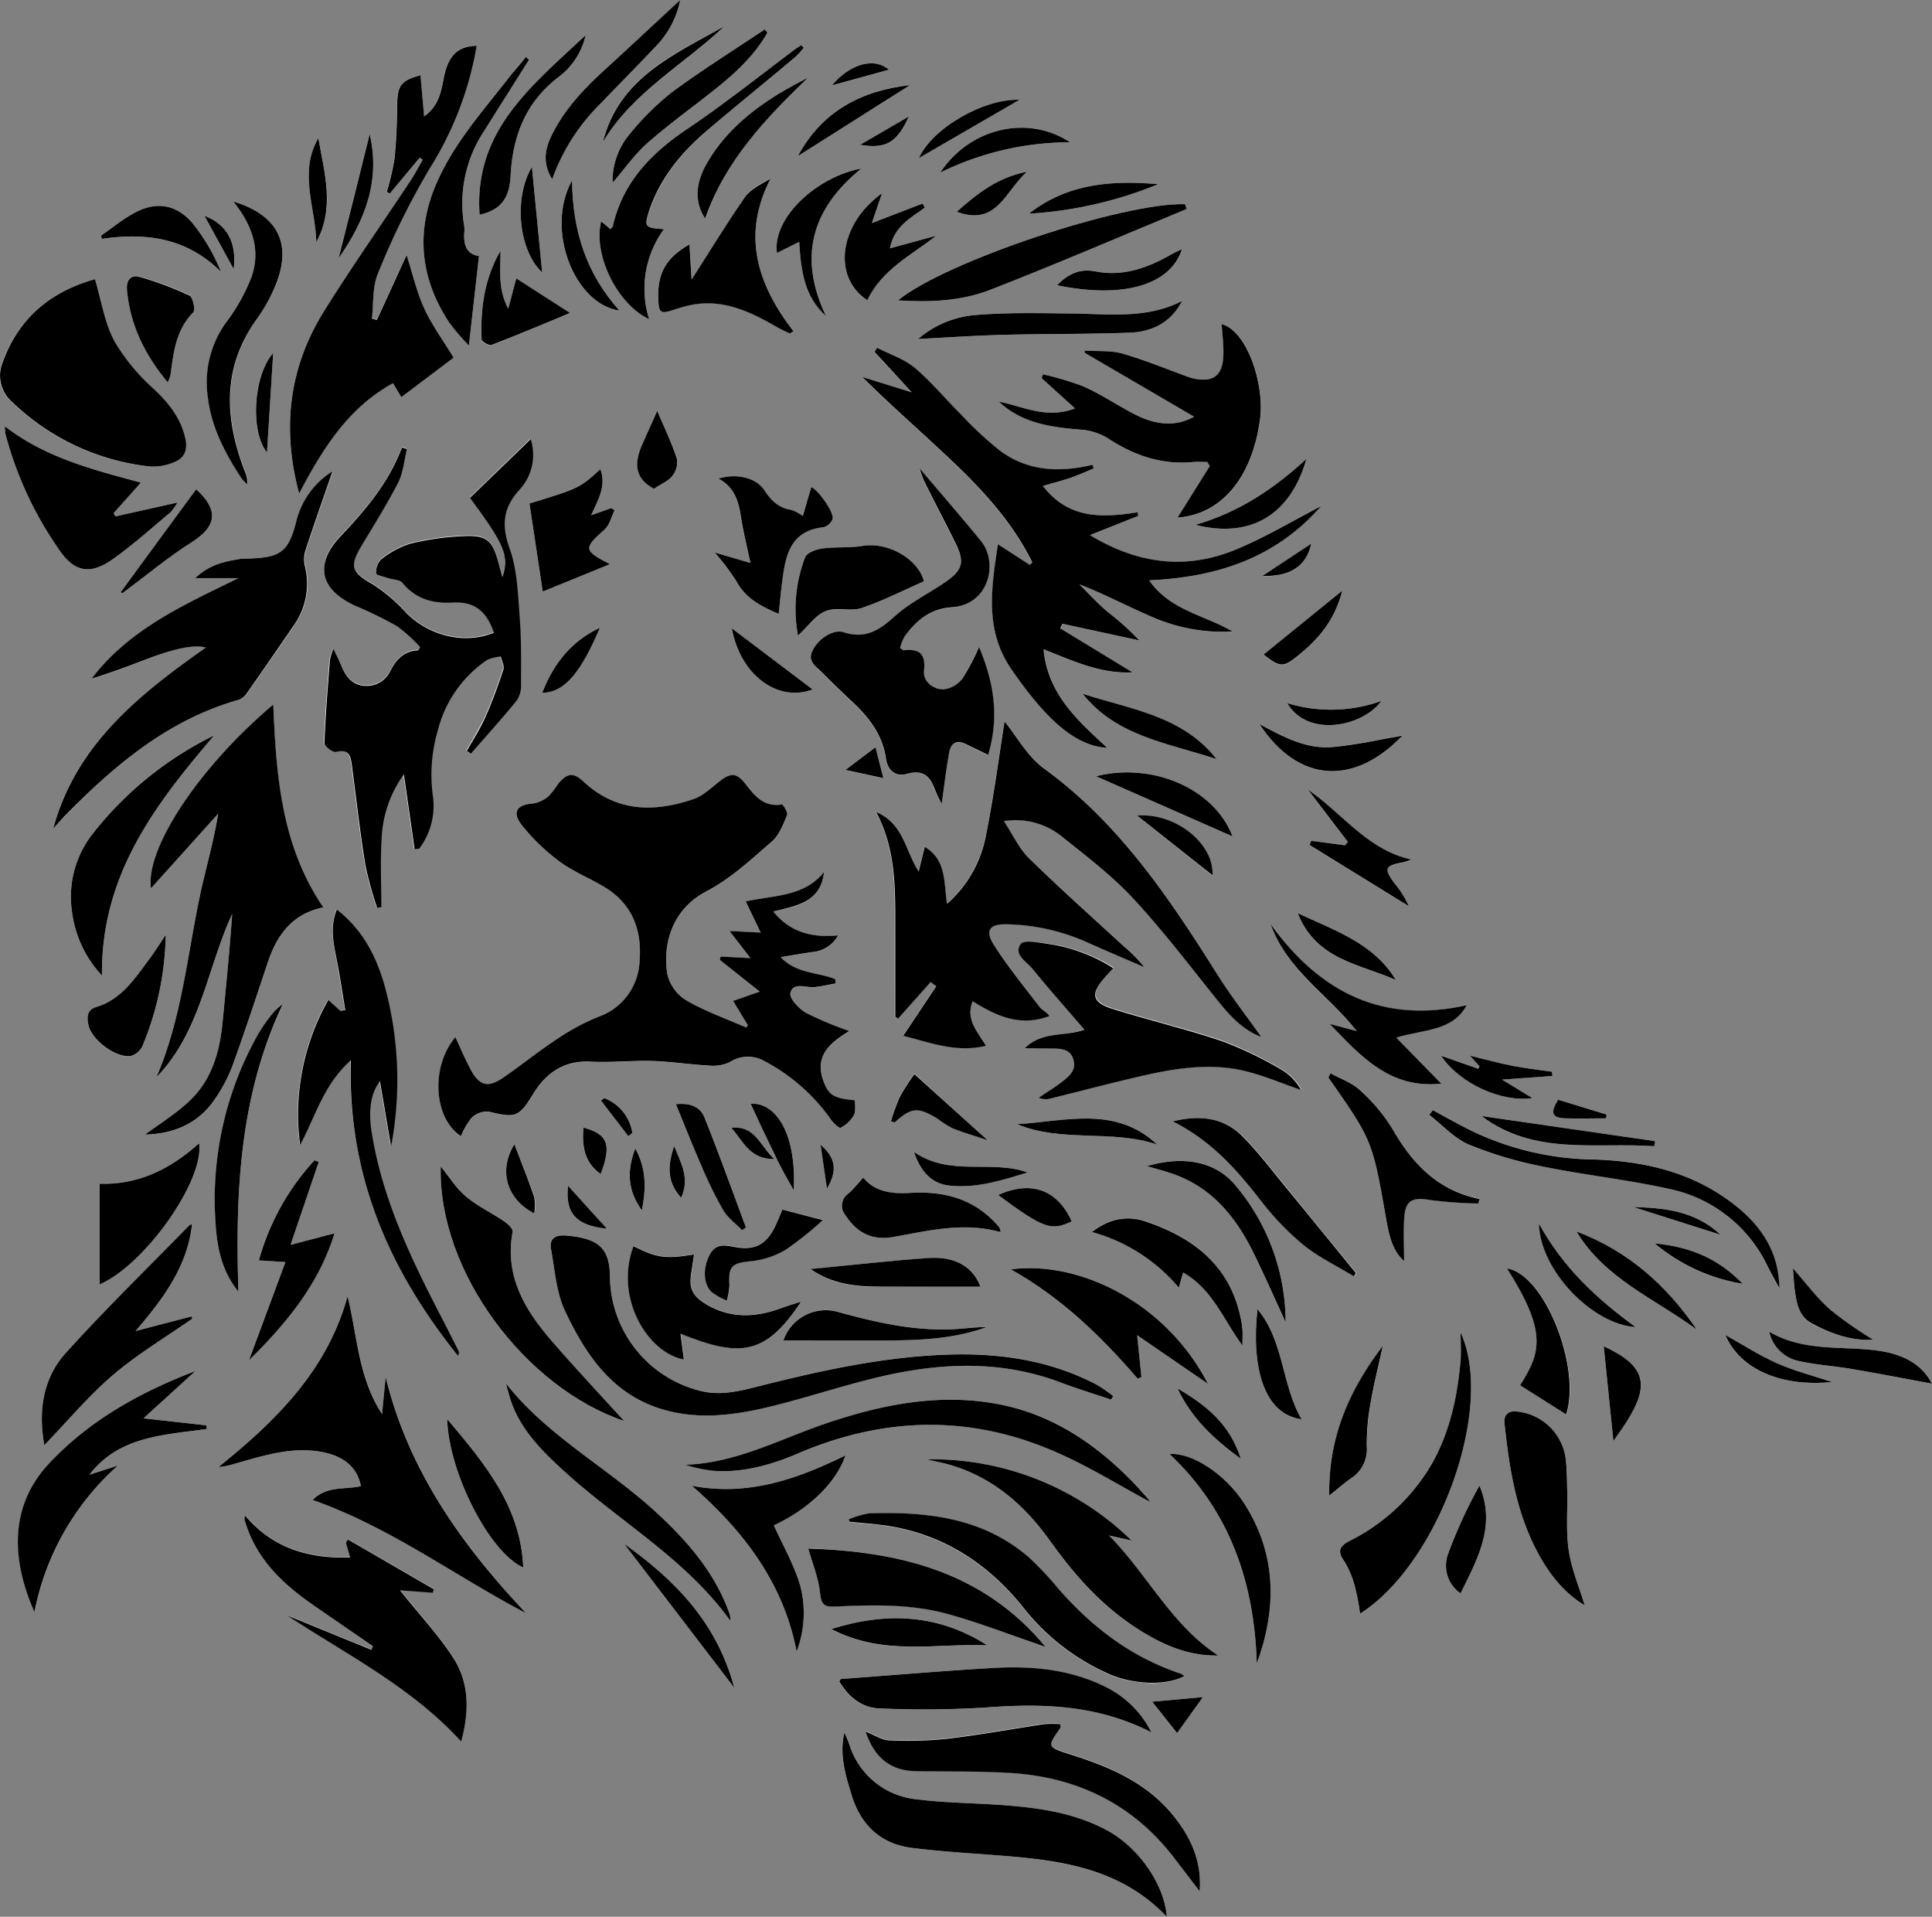 <svg id="Calque_1" data-name="Calque 1" xmlns="http://www.w3.org/2000/svg" viewBox="0 0 347.46 344.64"><rect x="0" y="0" width="347.46" height="344.64" fill="#808080" stroke="none"/><defs><style>.cls-1{fill:#fff;}</style></defs><title>lion</title><path class="cls-1" d="M239,225.61l-.3.42c-3.64-1.6-7.44-2.94-10.86-4.93a7.56,7.56,0,0,1-3.33-4.7c-.87-5.47.85-11.59,7-14.83,4.33-2.29,8.07-5.78,11.83-9,1.31-1.12,2-3,2.72-4.72.19-.46-.7-1.95-.93-1.92-3.33.53-4.94-1.62-6.68-3.85-1.47-1.9-2.61-1.82-4.51-.33-1.51,1.17-3,2.63-4.74,3.22-7.09,2.41-13.9,2.34-19.8-3.2-1.76-1.65-2.85-1.51-4.46.37a16.22,16.22,0,0,1-1.76,2.28,5.69,5.69,0,0,1-2.86,1.35c-2.89.18-3.87,1.52-2,3.84a36.32,36.32,0,0,0,6.88,6.63c2.57,1.89,5.67,3,8.37,4.77,4.79,3,6.4,7.72,5.95,13.13a11.06,11.06,0,0,1-7.49,10,40.93,40.93,0,0,0-7.41,4c-3.29,2.17-6.36,4.67-9.61,6.9-2.76,1.88-4.28,1.47-5.85-1.44-1-1.86-1.82-3.83-2.76-5.84-4.5,5.35-3.88,14.62,1,17.81a13.35,13.35,0,0,1,1.92-3.3,4,4,0,0,1,3.07-1.12c4.84,1.19,5.42,1,8-3.18,2.35-3.83,5.56-6,10.34-5.8,3.7.19,7.42-.23,11.12-.12,3.35.1,6.69.63,10,.81a7.3,7.3,0,0,0,3.83-.56,6,6,0,0,1,6.38-.18,34,34,0,0,1,11.86,10.44c.44.64,1.51,1.63,1.77,1.5a6,6,0,0,0,2.36-2.22c.39-.74.16-1.82.2-2.73-3.83-.35-4.75-.93-5.69-3.55-1.61-4.51,1.3-6.83,4.69-8.9a63.29,63.29,0,0,1-7.77-3.25c-1.29-.73-3.06-2.64-2.83-3.57.52-2.1,2.81-.9,4.38-1.08,1.27-.14,2.53-.43,3.79-.66l-.11-.77c-3.13-1.27-6.94-.93-9.8-3.94,2.16-.36,3.89-.66,5.63-.92a5.87,5.87,0,0,0,4.7-3c-4.7.44-8.57-.5-11.66-4.29,4.28-1,8.6-1.73,9.12-7.12-3.53,4.47-8.94,4.16-14.08,5.3l2.68,5.6-5.61-.29,3.77,4.88-5.35-.28-.16.61,7.18,5.7-4.79,1.67C237.31,222.8,238.16,224.21,239,225.61Zm23-38.36c3.17,6,3.43,12.14,3.41,18.34s0,12.34,0,18.51l.51.31,5.92-6.62,1,.76c-1.91,2.87-3.82,5.74-5.94,8.9,5,1.27,9.61,3.09,14.89,1.8-1.53-2.54-3.7-4.65-2.4-8,4.3,2.62,8.55,4.67,13.82,2.65-.47-.75-1.32-1.06-1.78-1.66-2.83-3.69-5.8-7.3-8.27-11.23-1.6-2.55-.67-3.68,2.35-3.6a37.06,37.06,0,0,1,14.5,3.25c3.41,1.53,6.85,3,10.27,4.47a25.35,25.35,0,0,0-3.58-3.66c-5.75-5.29-11.59-10.48-17.17-15.95-1.8-1.76-2.9-4.24-4.51-6.67a13.25,13.25,0,0,1,10.61,2.93c4.4,3.51,8.93,7,12.73,11.09,5.41,5.84,10.23,12.23,15.24,18.43,2.16,2.68,4.44,5.13,7.72,6.37-2.64-3.74-5.43-7.3-7.83-11.11-8.7-13.82-17.69-27.3-31.22-37.13-3.09-2.25-5.09-6-7.14-8.5-1,6.28-1.9,13.31-3.3,20.23a21.47,21.47,0,0,1-7.05,12.56c-.59-3.95-.16-8-4-10.25-.38,1.54-.74,3-1.09,4.44C267.23,194.11,267.05,189.38,262.05,187.25Zm-97.6-29.34a10.71,10.71,0,0,0-.66,1.9c-.39,5-.8,10.06-1,15.1,0,.51,1.52,1.65,2.08,1.51,2.51-.62,2.67,1,2.89,2.63.78,5.9,1.44,11.82,2.39,17.69a65.59,65.59,0,0,0,2.12,7.7l.76-.11c0-4.07-.2-8.14.05-12.19a21.09,21.09,0,0,1,4-11.69c.66,4.6,1.3,9,1.93,13.44l.81-.07a12.68,12.68,0,0,0,2.48-9.49,28.28,28.28,0,0,1,.93-11.93,21.63,21.63,0,0,1,8.86-12.55,7.4,7.4,0,0,1,2.43-.57c.17.79.67,1.69.45,2.35-.94,2.86-2,5.71-3.2,8.46-1,2.12-2.23,4.1-3.37,6.14l.73.5c2.79-3.2,5.65-6.35,8.32-9.65a4.93,4.93,0,0,0,.7-2.94c0-4,.08-8-.24-12s-.44-8.48-1.81-12.31c-1.52-4.21-1.16-7.35,1.79-10.57a9.25,9.25,0,0,0,2-9.08L189,130.69c6.23,8.41,7.08,10.41,5.83,14.23l-.67-2.48c-1.13-4.17-2.11-5.08-6.42-4.87a50,50,0,0,0-9.52,1.36,16.25,16.25,0,0,0-5.22,2.84,3.17,3.17,0,0,0-.86,2.48c0,.32,1.37.59,2.13.85s2.08.26,2.57.85c2.41,2.87,5.39,3.76,9,3.56,4-.23,6.14,1.52,7.45,5.41-5.15,2.15-11.55.65-15.71-3.51a30.1,30.1,0,0,0-6-5.14c-3.92-2.22-4.36-3.21-2-7.11,2.25-3.71,4.56-7.39,6.53-11.25.91-1.79,1.07-4,1.56-6l-.9-.29c-2.31,6.26-6.48,11.2-11,15.93-4.78,5-3.8,9.58,2.57,12.51a73.44,73.44,0,0,1,7.56,3.7,28.15,28.15,0,0,1,4.11,3.72l-.32.62c-2.55.1-3.91,1.63-5,3.68a4.69,4.69,0,0,1-4.76,2.69c-2.19-.19-3.31-1.76-4.08-3.65C165.53,160,165.1,159.25,164.45,157.91Zm177.68-25.69c-5.2,2.71-9.91,5.53-14.91,7.68-9.05,3.9-17.87,2.94-26.69-2.4l8.69-3.46-.15-.64c-6.29,1-12.37,1.22-17-4.74,1.85-.53,3.39-.92,4.9-1.44s2.82-1.13,4.23-1.7l-.21-.67c-5.81,1.4-11.47,1.2-16.43-2.37a63.51,63.51,0,0,1-7.24-6.7c-2.81-2.77-5.32-5.87-8.33-8.39-1.91-1.6-4.48-2.41-6.75-3.58l-.46.74c2.1,2.29,4.21,4.57,6.68,7.27l-8.9-2.76c5.52,5.47,11.23,10.39,16.68,15.6s10.53,10.88,13.92,17.74l-.45.45L284,139.13c-1.21,7.92-2.41,15.48,2.39,22.45,6.52,9.48,11.72,13.84,17.28,14.18-5.31-4.91-10.71-9.63-11.47-17.74,5.37,2.16,10.28,4.45,16,4.15l-13-7.92.4-.81,13.84,3a49,49,0,0,0-5.65-5.09c-1.81-1.57-3.44-3.34-5.14-5,4.61,1.78,8.79,4,13.13,5.88a31.58,31.58,0,0,0,14.43,2.6c-5.22-3-11.27-3.78-15-9.2C323.36,145,333.92,141.62,342.13,132.22ZM132.63,234.93c8-8.17,9.09-19.53,13.62-29.33-.46,6.54-1.1,13-1.73,19.49-.5,5.16-1.86,10.09-5.6,13.8-2.51,2.49-5.64,4.36-8.35,6.39,4.94-.12,9.45-1.8,12.51-6.3a27.37,27.37,0,0,0,3.17-5.94c2.25-6.18,4.3-12.44,6.39-18.69,1.65-4.9,4.36-8.74,10-9.92-7.6-11.08-8.52-23.65-9-36.48-13.42,11.39-22.93,26-22,33.07l12.09-13.46c-.79,4.92-2.11,9.37-3.1,13.89C138.19,212.65,137.25,224.2,132.63,234.93ZM158.29,130c4.31-8.2,8.9-15.47,16.85-19.87l1.5,2.5,9.41-7.1c-1.87-3.07-3.9-5.82-5.29-8.86s-2.1-6.27-3.17-9.6c-1.81,4-3.57,7.84-5.34,11.69l-.9-.23c.33-2.74.06-5.74,1.11-8.17a136.53,136.53,0,0,1,9.39-19,60.17,60.17,0,0,0,8.35-21.91c-3.52.09-5.21,1.86-6,6.2-.42,2.35-.93,4.69-3.46,6.49-.23-2.7-.44-5-.65-7.4-3.51,1-4.13,1.88-4.18,5.17s-.15,6.61-.5,9.89A44.66,44.66,0,0,1,174,75.77l.53.31L180,69.63l.54.36c-.74,1.28-1.42,2.59-2.23,3.82-5.16,7.78-10.54,15.43-15.48,23.35C156.57,107.14,155.08,118,158.29,130Zm-44.22,60.21c.65-.7,1.29-1.42,2-2.1,8.89-9.16,18.47-17.28,31.08-20.93a3,3,0,0,0,1.61-1c2.91-4.12,5.75-8.29,8.61-12.44a13,13,0,0,0,2-10.82,5.32,5.32,0,0,1,.15-2.77c1.51-4.61,3.13-9.18,4.85-14.16a14.77,14.77,0,0,0-6.58,9.28c-1.34,5-2.7,6.15-7.87,6.38-.72,0-1.46,0-2.17.1-2.72.42-5.4.93-8.06,3.45h7.77c-9.76,4.77-19.6,9.13-26.42,18.07,3.44-1,6.78-2.31,10.12-3.59,5-1.91,8.31-2.59,10.43-2C129.49,166.16,118.17,175.13,114.07,190.22ZM167,274.33c-3.69,13.39-12.93,22.41-23.21,30.71a14,14,0,0,0,2.9-.59c5.19-1.45,10.32-3.18,15.86-2.09,3.81.76,6.23,2.82,6.85,6.11-2.83.68-6.13-.12-8.68,2.49,14,4.9,25.59,13.67,38.39,20.37C187.53,319,178,305.65,173.86,288.83c-.22,2.23-.43,4.46-.65,6.69C169,289,168.77,281.46,167,274.33Zm106.84-88.54c.48-3.38.81-6.31,1.33-9.21.29-1.65,1.32-2.34,3-1.49,1.26.64,2.54,1.24,4,1.94,2-6.75,1.08-13-1.64-19.4a36.77,36.77,0,0,1-3,5.68,5.07,5.07,0,0,1-3.44,1.94c-1.86,0-3.67-1.44-3.45-3.37.37-3.16-.92-4-3.66-3.67-.13,0-.27-.16-.65-.39a8.66,8.66,0,0,1,.81-2.06c2.08-2.95,4.75-5,8.51-5.28,6.75-.43,8.36-8.06,5.26-11.87-3.62-4.44-7.4-8.77-11.07-13.11a17.44,17.44,0,0,0,.78,2.21c1.83,3.67,3.7,7.32,5.57,11s1.52,5.1-2,7.43c-3,2-6.31,3.7-9,6.11s-5.28,4-9.05,2.71c-1.88-.62-4.58,1.23-5.61,3.42-.88,1.88.7,2.74,1.72,3.78,1.76,1.77,3.55,3.52,5.38,5.22,3.07,2.85,5.56,6,6.17,10.35.29,2.11,1.75,3.32,3.77,2.7,3.1-.94,4.26.68,5.14,3.11A25,25,0,0,0,273.85,185.79ZM121.58,91.46C113.84,93.62,108,98.23,105,106.19a6.35,6.35,0,0,0,1.7,7.44,42.27,42.27,0,0,0,24.68,11.52,9.63,9.63,0,0,0,4.42-.79c1.75-.67,2.45-2,2-4.08-.78-3.74-2.91-6.43-5.62-9a35.87,35.87,0,0,1-7.15-8.63C123.32,99.35,122.76,95.41,121.58,91.46Zm162.54,22c4.13,3.89,9.33,4.59,14.68,5.06a10.75,10.75,0,0,1,4.89,1.51c4.74,3.13,9.77,4.88,15.5,4.31.8-.08,1.62,0,2.43,0l.47.73-5.8,9.26c7.87-.56,13.34-7.11,14.81-17.47.95-6.68-2.48-16.23-6.88-17.3.11,1.81.36,3.65.31,5.48-.1,3.78-1.79,5-5.48,4.26a19.14,19.14,0,0,1-2.27-.8c-3.47-1.25-6.88-2.72-10.44-3.67-2.15-.58-4.51-.37-6.78-.52l.06.42,19.64,11.47c-3.74,2.07-7.52,1.25-11.22-.72-2.91-1.55-5.69-3.4-8.69-4.74a55.1,55.1,0,0,0-7.28-2.17l-.21.71,6,5.43C292.61,116.66,288.48,114.31,284.12,113.47ZM171.55,337.25l-.26.6-15.22-6.22c10.78,7.1,22.35,12.87,31.37,22.71,1.52-5.58,1.42-10.75-1.57-15.27-2.78-4.22-6.26-8-9.44-11.92l5.91.44.16-.64L167.05,318l-.35.6.77,2.66c-7.66.23-14-1.76-18.88-7.54a2.23,2.23,0,0,0-.14.59,4.07,4.07,0,0,0,.2.68c2,6.52,6.6,10.93,12,14.68C164.27,332.23,167.91,334.73,171.55,337.25ZM304.3,292.91c.13-.21.27-.42.41-.63a28.86,28.86,0,0,0-2.87-2c-8.27-4.37-17.17-5.73-26.4-5.48-11.9.33-23.42,2.9-34.9,5.8-3.36.85-6.67,1.63-10.21.7a21.41,21.41,0,0,1-16.15-20.54c0-5-2-6.84-7.8-7.35-1.93-.17-3.16.44-2.78,2.49.69,3.75,1,7.78,2.55,11.15,3.47,7.32,7.89,14.17,16.09,17.14,7.11,2.58,14.31,1.59,21.4-.18,6.62-1.66,13.1-3.84,19.75-5.36,10.59-2.41,21.19-2.79,31.62,1.08C298.07,290.88,301.2,291.86,304.3,292.91Zm-117.43-7.84c.08-.4.19-.58.14-.69-1-2.09-2.09-4.17-3.17-6.24-5.48-10.58-10.63-21.28-12.56-33.23-.61-3.75-.3-7,1.47-9.27l2,11.74a64.14,64.14,0,0,0-1.25-29.26C172,213,169.6,208.31,165,204.75c-1.25,3.21-.56,6.15,0,9.12s1,6,1.53,9c-.77.08-.88.13-.92.09l-2.13-1.94a41.63,41.63,0,0,0-5.08,26.07c2.75-5,4.19-10.84,9.13-15.22C167,252.54,174.47,269.6,186.87,285.07ZM314.33,385.89c-.44-5.87-5.13-12.47-10.65-15.48-5.72-3.12-12-4-18.34-4.55-5.3-.42-10.64-.4-15.9-1.07a14.13,14.13,0,0,1-12.23-9.94c-.25-.71-.57-1.39-.86-2.08-1,4,.2,7.66,1.32,11.3,1.64,5.35,5.23,8.73,10.79,9.44,5.9.75,11.86,1,17.79,1.54C296.48,376,306.43,377.62,314.33,385.89ZM288.77,229.74h4.84c1.62,0,3.32-.17,4,1.9s-.63,3.05-1.9,4-2.86,2-4.3,2.95a3.11,3.11,0,0,0,2,.17c4.6-1.14,9.18-2.33,13.79-3.44,7-1.67,14-3.25,21.22-1.55,3.45.82,6.76,2.26,10.14,3.42a9.63,9.63,0,0,0-3.47-3.61,68.46,68.46,0,0,0-10.59-5.14c-6.53-2.22-13.28-3.8-19.87-5.87-3.68-1.16-4-2.69-1.44-5.55.47-.53.95-1.05,1.6-1.76A29.64,29.64,0,0,0,293,210.93c-1.67-.21-4.32-.74-4.88,0-1.37,1.92,1.06,3.18,2.14,4.51,3,3.65,6.11,7.18,9.32,10.92C295.93,227.68,291.93,226.6,288.77,229.74Zm31.47,151.58c.45-5.49-1.7-10-5-14-4.8-5.76-11.39-8.5-18.29-10.68-4.18-1.33-4.17-1.36-1.76-4.79.07-.1,0-.29,0-.65a19.33,19.33,0,0,0-2.85,0c-5.8.86-11.58,1.93-17.39,2.62a68.43,68.43,0,0,1-10.52.3c-1.36-.05-2.69-1-4.29-1.59,1.56,4.6,4.4,7,9,7.12,5.65.1,11.3,0,16.93.32,12,.71,22,5.52,29.5,15.18Q317.92,378.26,320.24,381.32Zm-49.11-77.67c1.39.33,2.79.59,4.16,1,7.79,2.26,13.54,7.29,18.1,13.76s9.78,12.17,16.59,16.3c4.14,2.52,8.51,4.34,13.58,4.22-8.39-5.46-12.71-14.6-19.62-21.57l4.05.9A51.36,51.36,0,0,0,271.13,303.65Zm-14,10.8.11.47c2.52.28,5.06.42,7.55.85,9.82,1.72,17.54,6.9,23.72,14.58a40,40,0,0,0,15.53,12c4.45,1.91,10.35,2.05,13.41.34-.2-.15-.36-.36-.57-.42-8.82-2.92-15.9-8.32-22-15.22a56.58,56.58,0,0,0-5.45-5.81c-8.26-7.1-18.27-8.16-28.59-7.86A15.53,15.53,0,0,0,257.11,314.45ZM139.64,287.77c-10,3.84-19.11,8.89-26.37,16.69-6.71,7.21-7,16.56-2.56,26.66a47.37,47.37,0,0,1,15-26.34l-5.11,1.64c5.38-7,13.44-7.12,21.11-8.23l-.09-.65-11.29-1.26ZM136.4,131.62l-11.18,2.49-.28-.6,4.89-5.47c-8.8-2.37-17.22-4.53-24.46-10.13a8.74,8.74,0,0,0,.07,1.27A65.15,65.15,0,0,0,115,139.9c2.81,4.23,5.67,4.82,9.79,1.9,3.61-2.55,6.91-5.53,10.31-8.37A9.92,9.92,0,0,0,136.4,131.62ZM311.57,352.74a18.3,18.3,0,0,0-7.82-7.92c-6.42-3.33-13.36-4-20.41-3.66-9.23.51-18.44,1.31-27.66,2-.09,0-.17.24-.3.43,1.65,2.78,4.05,4.77,7.29,4.86a183.19,183.19,0,0,0,19-.16C291.87,347.5,301.79,347.74,311.57,352.74Zm-.16-41.39c-.27-.35-.49-.66-.74-1-.91-1-1.8-2.07-2.76-3-6.9-6.94-14.75-12.09-24.64-13.77-10.25-1.73-20,.23-29.65,3.43-8.5,2.82-16.52,7.32-25.84,7.61a23.76,23.76,0,0,0,5.58,1.14c5.16.23,10.06-1.19,14.73-3.18,15.45-6.6,31-7,46.36-.23C300.24,304.89,305.65,308.27,311.41,311.35Zm-94.66-14.59c-4.09-4.49-8.66-9.33-13-14.35-4.88-5.61-8.54-11.72-7.07-19.69.09-.53-.88-1.43-1.55-1.88-2.24-1.52-4.75-2.68-6.8-4.41-1.76-1.49-3-3.57-4.58-5.45C183.25,270,199.07,290.81,216.75,296.76Zm-104.29,4.35c4.2-4.35,8-8.87,12.39-12.64s9.46-6.77,14.23-10.11l-.07-.42-10.14,2.64c4.89-5.72,9.29-11.48,10.16-19.2a1.51,1.51,0,0,0-.5.2c-7.42,7.6-15,15-22.16,22.89C112.15,289.12,111.36,295.06,112.46,301.11ZM292.54,337.4c-11.17-13.57-26.42-17.2-42.69-17.74.75,2.71,1.86,5.33,2.12,8,.2,2.14.83,2.53,2.76,2.43,6.93-.35,13.9-.47,20.62,1.45C281.11,333.22,286.72,335.4,292.54,337.4Zm74.63-56.56c0,1.61.1,3.22,0,4.82-.49,6.46-1.79,12.71-5,18.47a35.29,35.29,0,0,1-15,14.2c-1.81.95-2.24,1.85-.88,3.72a17,17,0,0,1,2,5.08,36.77,36.77,0,0,1,.78,4.27C363.26,322.41,373.42,294.29,367.17,280.84ZM248.55,275.3c-1.56.5-2.71.84-3.83,1.24-4.45,1.58-8.81,1.75-13-.69-2.71-1.56-3.36-2.92-2.83-6,.17-1,.3-2,.46-3.06-5.25.83-6.53.64-10.9-1.49-3.46,9.3,2.56,19.17,9.08,20.37-.19-1.41-.38-2.86-.62-4.64C237.72,285.45,242.21,284.88,248.55,275.3ZM143,173.49A62.82,62.82,0,0,0,121.3,191a18.32,18.32,0,0,0-3.85,14.29,20.56,20.56,0,0,0,5.38,11.41C122.62,198.56,132.44,185.87,143,173.49Zm85.87-82q-.18-3-.39-6.34c-4.14,2.37-5.73,5.14-5.61,9.54.07,2.89.34,3.07,3,2.17.76-.26,1.53-.48,2.31-.67,6.07-1.45,11.18,1,16.2,3.94.69.39,1.43.71,2.14,1.06l.66-.41c-6.5-8.39-9.34-17.3-4.12-27.43-1.79,1-3.62,1.89-4.61,3.33C235.17,81.41,232.2,86.33,228.87,91.52ZM199.63,52l-.57-.5c-1,1.18-2,2.34-2.92,3.55-4.69,6-9.85,11.75-13,18.84-3.91,8.78-3.16,17.24,2.07,25.27a39,39,0,0,0,3.61,4.23c.61-5.41,1.2-10.68,1.81-16.1-2.18-.26-2.86-2-2.62-4.4a6.35,6.35,0,0,0-.1-1.44,23.6,23.6,0,0,1,3.62-16.6ZM389.48,329.89c-1-3.25-2.35-6.45-2.85-9.77-.53-3.48-.21-7.08-.28-10.62,0-1.85,0-3.71-.23-5.55a9.82,9.82,0,0,0-8.52-8.86c-1.84-.29-2.7.47-2.52,2.19.83,7.77,2,15.48,5.66,22.55C382.85,323.94,385.56,327.53,389.48,329.89Zm-141.72,8.32a19.39,19.39,0,0,0,.64-11.87c-1.1-3.75-3.12-7.22-4.74-10.82,6.19-2.86,11.22-7.64,12.88-12.58-8.76,4.32-17.63,7.38-27.61,5.47C238.19,316.49,245.37,325.82,247.76,338.21ZM317.9,78.84l-.29-.87c-11.13-.34-43.1,10.31-51.63,17.3,5.8.38,11.39.13,16.55-1.88C294.41,88.77,306.12,83.72,317.9,78.84Zm-94,3.62c-3.46-.22-3.6-.4-2.61-3.34,2-5.83,5.75-10.4,10.33-14.32,5.26-4.52,10.64-8.87,16-13.32a16.68,16.68,0,0,0,1.49-1.64l-.46-.45c-.37.23-.75.45-1.1.71-6.46,4.8-12.74,9.87-19.41,14.35S216.46,74.07,214.69,82c0,.18-.27.31-.42.48L212.61,81c-1.5,5.9,2.82,14.88,8.63,17.6A18.13,18.13,0,0,1,223.9,82.46Zm20.64,69.18c.22-2.07.38-4,.61-5.86.58-4.64,1.44-9.06,7.38-9.72a2.44,2.44,0,0,0,1.66-1.44c.38-1.14-2.52-5.23-3.81-5.78-.49,1.69-1,3.4-1.53,5.19a8.49,8.49,0,0,0-2.07-1.1c-2.25-.33-3.6-1.64-4.83-3.5-1.54-2.35-5.11-3.11-8.28-2.11,2.74,1.41,3.6,3.8,4,6.56.45,2.93,1.17,5.82,1.75,8.6L233,140.6a42.42,42.42,0,0,1,3.92,5.2C238.61,148.89,241.39,150.28,244.54,151.64ZM309.1,289.15l.66-.3-.77-7.51,12.76,8.75c-7.55-14.66-23.22-22.22-35.46-20.6C295.34,274.56,302.51,281.51,309.1,289.15ZM248,155.53c2-1.83,3.31-3.74,5.07-4.42s4.41.14,6.37-.52c3.84-1.3,7.49-3.17,11.23-4.81-1.06-4.06-6.53-7.12-11-6.37-2.39.4-4.89.14-7.31.47-1.1.15-2.74.76-3.06,1.58A26,26,0,0,0,248,155.53ZM195.48,290c.21.76.42,1.52.64,2.28,1.65,5.78,5.74,9.78,10,13.65,9.85,9,21.78,15.61,29.73,26.75a3.4,3.4,0,0,0-.2-1.42c-2.5-7-7.19-12.49-12.52-17.51C214.29,305.46,203.16,299.79,195.48,290Zm-73.06-35.92v18.07c8-3.45,18.93-18.65,17.88-25.37C135.18,251.42,129.42,254.33,122.42,254.11ZM368.28,222c-15,3.39-26.26-2.06-35.24-14.54,3,8.37,10.23,12.62,15.46,19.19l-4.89-1.3c5.52,5.76,10.85,11.72,20.09,10.75l-8.1-8.28C360.65,226.25,365.73,226.64,368.28,222ZM146.45,77.49c3.42,4.29,5,8.76,3.27,13.63a33.77,33.77,0,0,1-4.59,8.14,18.38,18.38,0,0,0-3.22,13.47c.66,5.41,3.15,10.08,6.08,14.54a7.92,7.92,0,0,0,1,1,5,5,0,0,0-.48-2.41c-3.62-9.46-4-18.62,2.22-27.31a29.67,29.67,0,0,0,3.45-6.3C157,85.05,154.41,80,146.45,77.49Zm53.26,54.3c.81,5.38,1.6,10.62,2.39,15.83l12.08-4.92c-4.79-2.47-4.77-2.85-.94-6.25.9-.8,1.2-2.28,1.78-3.45l-.61-.38-3.61,1.28c1.3-2.84,2.77-5.28,1.67-8.28C208.75,129,208.75,129,199.71,131.79ZM343.79,234.24l-.44.68c7.93,11.33,7.92,11.33,10.39,25.34.51,2.89,1.08,5.79,3.25,7.69,0-2.39-.09-4.86,0-7.32.14-3.58,1.33-4.24,4.79-3.63a80.37,80.37,0,0,0,8.53.61l.24-.81c-7.45-1.52-12.07-6.31-15.66-12.6a31.19,31.19,0,0,0-5.88-7C347.6,235.9,345.56,235.22,343.79,234.24Zm18.39,6.63-.66.87c2.37,1.83,4.51,4.24,7.18,5.37A72.14,72.14,0,0,0,382,251c7.39,1.51,14.93,2.31,22.29,3.93a25.3,25.3,0,0,1,18.05,14c.66,1.33,1.4,2.61,2.11,3.92-.07-6.22-3-10.88-7.64-14.64-7.54-6.11-16.43-8.22-25.85-8.5a52.22,52.22,0,0,1-22.31-5.37C366.49,243.26,364.35,242,362.18,240.87ZM147.37,273.5c-.58-17.74.19-35.22,8-51.67a9.13,9.13,0,0,0-2,1.87,29.69,29.69,0,0,0-2.34,3.36,60.32,60.32,0,0,0-7.77,34.05C143.5,265.53,144.37,269.86,147.37,273.5ZM259.75,253c-1,1-1.8,2.05-2.77,2.93a2.63,2.63,0,0,0-.43,3.84c2,3.18,4.85,4.58,8.62,3.9,6.35-1.13,12.68-2.74,19.29-.86a4.16,4.16,0,0,0-.19-.77,4.89,4.89,0,0,0-.46-.56c-4.2-4.74-9.63-6.1-15.69-5.73C264.88,256,261.84,255.58,259.75,253Zm-103,12.08c1.82-5.36,3.44-10.14,5.07-14.92l-.77-.29a43.7,43.7,0,0,0-10,18l4.77.3-6.55,17.66c7-6.93,12.64-13.89,15.38-22.83ZM315.4,242.89c7.05,3.55,11.61,8.79,16,14.33a49.77,49.77,0,0,0,7.67,7.95c2.71,2.2,6,3.75,9,5.58l.35-.59c-4.12-5-8.22-10.09-12.35-15.11-2.61-3.17-5.08-6.47-7.95-9.38C324.75,242.33,320.58,241.61,315.4,242.89Zm15.12,97.48c3.66-10,3.58-19.71-2.3-28.85-3.37-5.24-9.47-9.18-13.38-8.81C325.73,313,330.08,325.84,330.52,340.37Zm-13.43-245c-6.47,3.32-13.34,2.31-20.14,2.25-5.62-.05-11.27-.19-16.86.27a18.16,18.16,0,0,0-10.49,4.32c4.89-.25,10.16-.61,15.44-.75,7.56-.2,15.14-.09,22.7-.39C311.71,100.91,315.1,99.24,317.09,95.37Zm10.85,187.84c0-1.43,0-2.23,0-3a11.79,11.79,0,0,0-.24-1.67c-1.88-9.67-8.52-14.78-17.24-17.71-3.25-1.1-6.46-.5-9.57,1.91a31.34,31.34,0,0,1,15.62,10c.28-1,.47-1.67.77-2.72C322.53,273.05,324.44,278.4,327.94,283.21ZM134.29,209.34c-1.1,1.64-2.14,3.33-3.32,4.91-2.47,3.35-4.85,6.82-9.18,8.12-1.71.52-1.71,1.93-1.36,3.36.65,2.59,4.84,5.77,7.53,5.45a3.3,3.3,0,0,0,2.15-1.81A54,54,0,0,0,134.29,209.34Zm.36-99.39a7.75,7.75,0,0,0,.49-1.27c.56-4.07,1-8.15,4.11-11.35.41-.42-.07-2.7-.67-3A62.67,62.67,0,0,0,129.65,91c-1.77-.52-2.48.72-2.32,2.4C127.92,99.61,130.49,104.94,134.65,110ZM263.12,76c-7.75,5.61-9,15.17-2.64,19.24,2.59-5.49,7.87-8.08,12.39-11.6l-8.33,2.27c.75-4,3.72-5.46,6.27-7.31l-.38-.75-9.13,3.51C262,79.4,262.5,77.8,263.12,76ZM242.51,47.13l-.49-.58c-5.6,3.75-11.35,7.3-16.74,11.33a48.53,48.53,0,0,0-7.95,8,13,13,0,0,0-2.67,8.25c2.17-2.52,3.92-5.07,6.17-7.06,3.67-3.24,7.65-6.12,11.51-9.16S240,51.54,242.51,47.13ZM335.7,279a38.19,38.19,0,0,0-9.18-24.79c-3.39-3.94-8.9-5.3-15.74-3.28,1.72.51,3.26.91,4.77,1.44,7.09,2.52,11.36,7.94,14.51,14.42C332,270.86,333.83,275,335.7,279ZM203.8,73.5a36.17,36.17,0,0,1,8.64-13.56c3.34-3.48,6.74-6.9,10.05-10.41a16.43,16.43,0,0,0,4.33-8.27c-4.71,4.35-9.26,8.6-13.85,12.8-3.7,3.39-7.07,7-9.3,11.59C202.45,68.16,202.07,70.66,203.8,73.5ZM184.91,296.41c.28,9.72,7.68,24,13.68,26.69C198.14,312.15,191.69,304.37,184.91,296.41Zm193-6.08,8.29,5.26c2.74-8.46-3.9-25.27-10.63-26.25C382.72,280.71,381.65,284.39,377.87,290.33ZM194.5,86.34c-2.88,5-3.63,10.38-3.42,16,0,.38,1.35,1.16,1.78,1,4.9-1.9,9.74-4,14.12-5.76l-9.64-6.21c-.4,1.5-.85,3.21-1.45,5.45C193.93,93.05,194.55,89.68,194.5,86.34Zm-3.76-6.48c3.68-.78,5.37-2.84,5.57-6.91.35-7.19,2.68-13.29,8.62-17.83a12.91,12.91,0,0,0,4.88-7.54C200.11,56.72,189.69,64.74,190.74,79.86Zm90.07,192.75c-1.23-3.35-4.26-5.41-9-5.13-7.09.41-14.15,1.26-21.56,2,4,2.76,8.21,3.18,12.57,3.17C268.84,272.59,274.85,272.61,280.81,272.61Zm-35.42,9.65h18.34c6.19,0,12.34-.26,18.26-2.4-1.74,0-3.45.21-5.16.33-7.35.53-14.39-1.07-21.41-3A8.05,8.05,0,0,0,245.39,282.26Zm94.92-89.82-.3.79,17.84,11a16.38,16.38,0,0,0-2.49-4c-2.05-2.76-1.84-3.28,1.46-3.89a10.43,10.43,0,0,0,1.49-.5c-7.91-1.73-12.44-8.36-18.57-12.54q3.58,4.69,7.16,9.38l-.53.6Zm3.24,117.72c1.53-1.22,2.6-2.19,3.78-3a6.19,6.19,0,0,0,3-5.87,40.35,40.35,0,0,1,.71-7.89c.53-3.18,1.34-6.32,2.18-10.17C347,291.46,343.38,299.87,343.55,310.16ZM282,337.06c-8.67-5.52-17.85-6.07-28-2.9C263.28,339.1,272.76,336.73,282,337.06Zm-36.74-78.31c-.44,1-.85,2.05-1.33,3-1.6,3.27-3.7,4.34-7.25,3.68-1.71-.32-3.37-.68-4.45,1.26-1.28,2.3-1.31,5.21.22,6.79a11.45,11.45,0,0,0,2.79,1.57,12.26,12.26,0,0,0,.47-2.77c-.18-3.5.48-4,4-4.31a15.09,15.09,0,0,0,6.22-2.11,60.85,60.85,0,0,0,6.59-5.27ZM259.4,71.56c-7.92,1.45-16,8.82-15.17,15.16l4-2c.32,5.27,1,9.9,4.83,13.36C248.06,87.65,250.32,78.9,259.4,71.56ZM422.68,280.71a6.88,6.88,0,0,0,5.39,5.29c3.12.69,6.34.88,9.5,1.42,4.9.84,9.79,1.78,14.38,2.63-1.93-3.79-5.64-5.46-10.25-6C435.41,283.28,428.81,284.27,422.68,280.71Zm-96.52-89.06c-3.36-8.8-14.69-13.35-24.56-10.82Zm-203.5-108,.15.57c8-1.16,15.3-.19,21.42,5.93A34.82,34.82,0,0,0,139,81.28c-3.12-3.53-6.84-3.83-10.88-1.45C126.23,81,124.48,82.36,122.66,83.64ZM249.83,55.19c-1.75,1-3.54,1.87-5.23,2.92-5.41,3.34-10.16,7.38-13.24,13.07-1.86,3.44-1.88,6.61,0,9.37C234.94,70.13,242.2,62.57,249.83,55.19ZM226.05,239.8c1.58,3.83,3,7.47,4.57,11a73.75,73.75,0,0,0,3.92,8c.82,1.39,2.26,2.42,3.42,3.61l.69-.49c-2.47-6.61-4.85-13.25-7.47-19.79C230.34,240.06,228.28,239.57,226.05,239.8ZM299.19,166c6.18,7.73,15.57,8.86,24.1,11.76C317.18,170,307.78,168.82,299.19,166Zm57.53,7.49c-3.73.64-8.06,1.65-12.46,2.06-4.64.45-8.77-1.68-13.26-4.12C338.1,182.2,348.12,182.54,356.72,173.51ZM126.17,147.77l.37.13c4.16-3.1,8.16-6.46,12.53-9.22s4.85-5.7.7-9.45Q133,138.53,126.17,147.77ZM409.65,280.33c-5.48-8-12.46-14.2-21.64-17.65C393.09,271.18,402.16,274.8,409.65,280.33Zm-42.48,47.42c3.07-6.27,6.42-12.18,3.39-19.36a84.9,84.9,0,0,0-5.6,12.16A6.05,6.05,0,0,0,367.17,327.75Zm7.46-92.37,9.05-.66-.07-.76c-2.35-.34-4.72-.59-7.05-1.05s-4.74-1.12-7.71-1.84l1.73,1.93-.24.43-6.67-2.34c3.34,5,10.92,8.43,16.42,7.61Zm-36.06,61.07c-3.63-6.22-3.09-14-7.93-19.8C329.51,286.9,331.68,295.52,338.57,296.45Zm63.4-49.1.14-.91-31.21-4.51C380.35,249.09,391.44,246.62,402,247.35ZM216.73,318.83l19.82,25.9C233.36,332.84,225.73,325.25,216.73,318.83Zm176.18-35.54c.58,5.68,1.15,11.27,1.74,17.08.82-1.19,1.61-2.27,2.33-3.39,4.39-6.89,3.38-10.21-4.13-13.69C392.78,283.25,392.69,283.26,392.91,283.29ZM339.44,123.78c-5.8,5.31-12,9.51-19.95,11.85C329.45,138.15,336.61,133.76,339.44,123.78ZM294.6,92.55c11.87,2.44,20.42,0,22.53-6.5-.69.34-1.26.57-1.78.87-4.36,2.47-8.85,4.18-14,3.11C298.78,89.51,296.57,90.44,294.6,92.55Zm-21-20.25a53,53,0,0,1,23.35-5.46C289.3,61.79,278.85,64.29,273.58,72.3Zm-50.89,42.84c-.91,2-1.83,4.09-2.74,6.14-1.69,3.82-.83,6.25,2.15,7.86,1.29-.87,2.58-1.4,3.35-2.36a3.91,3.91,0,0,0,.77-3.08C225.23,120.75,223.87,117.93,222.69,115.14ZM207.37,73.7c-4.92,8.85.49,22.32,8.5,23.39C209.93,90.46,207.45,82.76,207.37,73.7Zm74.77,172.6-13.2-12a41.53,41.53,0,0,0-2.58,4,39.52,39.52,0,0,0-1.64,4.46l.66.23c3-2.74,4.25-2.84,7.82-.61a17.11,17.11,0,0,0,2.63,1.67C277.84,244.94,279.93,245.55,282.14,246.3Zm73.38-28.84c-3.94-6.55-10.74-8.79-17.64-12C341.27,214,349.15,214.57,355.52,217.46ZM312.78,74.38c-8.35-.74-16.37-.11-23.24,5.3A72.59,72.59,0,0,0,312.78,74.38Zm-.18,172.67c-7.54-7.05-16.53-4.18-25.19-3.66C295.48,246.75,304.4,244.28,312.6,247.05ZM268.16,56.56c-8.77,1-15.83,4.69-20.13,12.76Zm.71,191.83c1.24,3.71,3.32,5.74,6.38,6.05,4.85.51,9.43-1,14-2.37C282.77,249.71,275.38,252.9,268.87,248.39ZM236.1,154.23c1.51,8.32,8.17,13.38,14.54,11Zm109.78-6.76L331.74,159c3.11,2.4,3.55,2.41,6.72-.25a23.46,23.46,0,0,0,2.48-2.3A19.52,19.52,0,0,0,345.88,147.47ZM234.74,46c-9.07,5.05-19,9.24-21.82,20.79C218.27,57.88,227.46,53,234.74,46ZM284,256.13c8.27,6.05,9.56,6.51,13.23,4.74C294.64,255.19,289.86,253.43,284,256.13Zm157.4,26a70,70,0,0,1-7.68-5.25c-2.44-2.13-4.41-4.82-6.78-7.49.13,1.56.17,2.74.33,3.9.33,2.34.75,4.71,3.09,6C434,281.18,437.84,282.42,441.36,282.12Zm-60.09-20.83c.14,8.31,9.58,18.12,17.4,18.59C391.75,274.86,385.65,269.34,381.27,261.29ZM161.74,66.1c-3.58,6.13-.52,12.44-.36,18.68C164.78,78.67,162.85,72.39,161.74,66.1Zm77.74,173.59c1.55,3.28,3.16,6.78,4.85,10.25.89,1.82,1.94,3.56,2.91,5.34C247.75,245.66,244.41,239.49,239.48,239.69Zm-74.09-152c4.9-7,7.5-14.08,5.59-22.33C169.17,72.61,167.35,79.85,165.39,87.69Zm157.16,111c.38-5.54-6.55-11.3-13.51-10.73ZM202,165.84c4.29-.09,7.09-4.09,10.4-11.73C207.26,156.55,204.07,160.54,202,165.84ZM434,289.75c-3.33-1.11-6.78-2-10-3.39s-6.13-3.33-9.25-5.07C417.39,287.49,424.77,290.67,434,289.75ZM269.75,69.68l18.1-10.48C281.36,59,272.16,64.31,269.75,69.68Zm-69.6,1.58c-3.36,5.78-2.36,15.06,1.85,19C201.41,84.14,200.77,77.56,200.15,71.26ZM336,167.69c3.75,6.34,13.66,4.2,16.91-.39A26.9,26.9,0,0,1,336,167.69ZM276.55,79.34c7.24,2.64,8.7-3.7,12.63-7.21C283.87,73.19,280.33,76,276.55,79.34ZM197,247c-2.94,4.8-1.37,9.89,3.63,12.43a9.59,9.59,0,0,0,0-2.9C199.54,253.44,198.32,250.42,197,247Zm205.07,17.84a32.86,32.86,0,0,0,15.83,7.26C413.38,267.46,408.41,265.44,402.08,264.83ZM316.25,290.9c2.67,5.54,6.54,9.14,11.4,12.66C325.69,297.4,321.6,294,316.25,290.9ZM153.62,104.73c-3.67,4.12-4.16,14.11-1.11,17.9C152.86,117,153.25,110.6,153.62,104.73ZM316.19,352.87l4.64-6.47-9.13.83ZM209.41,244c-.25,3.37.14,6.28,3.11,8.36C214.52,247,213.83,245.13,209.41,244Zm9.34,3.8c-1.57,4-1.39,7.55,1.18,11.14C220.7,255,220.77,251.42,218.75,247.77Zm166-8.78c-1.47,2.41-1.15,3.23,1.31,3.32s4.88,0,7.32,0l.11-.68ZM213.65,262.18c-2.43-2.66-4.64-5.1-7-7.72C206.09,259.43,208.17,261.66,213.65,262.18Zm184.56-3.9,15.74,5C409.22,258.89,403.79,258.47,398.21,258.28ZM267.94,62.2l-8.76,5.09C263.8,68.08,265.8,67,267.94,62.2Zm-4.58,119c-.53-2.09-.94-3.65-1.42-5.55l-5.39,4.07Zm1-127.38c-3-2.53-7.43-.59-10.25,2.81Zm67.17,91c5,.23,7.94-1.81,8.79-5.81Zm-185-55.16c.59-4.86-1.25-8.06-5.25-9.58C143,83.19,144.64,86.23,146.52,89.65Zm80.46,167c1.57-3.44.09-6.05-1.28-9.27C224.49,251,224.41,253.81,227,256.62Zm16.78-7c-2.59-2.28-3.34-6-7.75-5.63C238.19,246.47,239.29,249.72,243.76,249.66Zm-30.61-11-.57.44c1.64,2.12,3.27,4.25,4.91,6.38l.73-.57A8,8,0,0,0,213.15,238.7Zm38.92,8.4,1.14,7.86C255.18,251.69,254.75,249.37,252.07,247.1Z" transform="translate(-104.49 -41.26)"/><path d="M239,225.61c-.86-1.4-1.71-2.81-2.67-4.38l4.79-1.67-7.18-5.7.16-.61,5.35.28-3.77-4.88,5.61.29-2.68-5.6c5.14-1.14,10.55-.83,14.08-5.3-.52,5.39-4.84,6.07-9.12,7.12,3.09,3.79,7,4.73,11.66,4.29a5.87,5.87,0,0,1-4.7,3c-1.74.26-3.47.56-5.63.92,2.86,3,6.67,2.67,9.8,3.94l.11.77c-1.26.23-2.52.52-3.79.66-1.57.18-3.86-1-4.38,1.08-.23.93,1.54,2.84,2.83,3.57a63.29,63.29,0,0,0,7.77,3.25c-3.39,2.07-6.3,4.39-4.69,8.9.94,2.62,1.86,3.2,5.69,3.55,0,.91.19,2-.2,2.73a6,6,0,0,1-2.36,2.22c-.26.13-1.33-.86-1.77-1.5a34,34,0,0,0-11.86-10.44,6,6,0,0,0-6.38.18,7.3,7.3,0,0,1-3.83.56c-3.35-.18-6.69-.71-10-.81-3.7-.11-7.42.31-11.12.12-4.78-.24-8,2-10.34,5.8-2.58,4.2-3.16,4.37-8,3.18a4,4,0,0,0-3.07,1.12,13.35,13.35,0,0,0-1.92,3.3c-4.9-3.19-5.52-12.46-1-17.81.94,2,1.76,4,2.76,5.84,1.57,2.91,3.09,3.32,5.85,1.44,3.25-2.23,6.32-4.73,9.61-6.9a40.93,40.93,0,0,1,7.41-4,11.06,11.06,0,0,0,7.49-10c.45-5.41-1.16-10.09-5.95-13.13-2.7-1.73-5.8-2.88-8.37-4.77a36.32,36.32,0,0,1-6.88-6.63c-1.82-2.32-.84-3.66,2-3.84a5.69,5.69,0,0,0,2.86-1.35,16.22,16.22,0,0,0,1.76-2.28c1.61-1.88,2.7-2,4.46-.37,5.9,5.54,12.71,5.61,19.8,3.2,1.75-.59,3.23-2.05,4.74-3.22,1.9-1.49,3-1.57,4.51.33,1.74,2.23,3.35,4.38,6.68,3.85.23,0,1.12,1.46.93,1.92-.71,1.67-1.41,3.6-2.72,4.72-3.76,3.25-7.5,6.74-11.83,9-6.13,3.24-7.85,9.36-7,14.83a7.56,7.56,0,0,0,3.33,4.7c3.42,2,7.22,3.33,10.86,4.93Z" transform="translate(-104.49 -41.26)"/><path d="M262.05,187.25c5,2.13,5.18,6.86,7.66,10.7.35-1.45.71-2.9,1.09-4.44,3.86,2.26,3.43,6.3,4,10.25a21.47,21.47,0,0,0,7.05-12.56c1.4-6.92,2.3-13.95,3.3-20.23,2.05,2.5,4.05,6.25,7.14,8.5,13.53,9.83,22.52,23.31,31.22,37.13,2.4,3.81,5.19,7.37,7.83,11.11-3.28-1.24-5.56-3.69-7.72-6.37-5-6.2-9.83-12.59-15.24-18.43-3.8-4.11-8.33-7.58-12.73-11.09a13.25,13.25,0,0,0-10.61-2.93c1.61,2.43,2.71,4.91,4.51,6.67,5.58,5.47,11.42,10.66,17.17,15.95a25.35,25.35,0,0,1,3.58,3.66c-3.42-1.49-6.86-2.94-10.27-4.47a37.06,37.06,0,0,0-14.5-3.25c-3-.08-3.95,1.05-2.35,3.6,2.47,3.93,5.44,7.54,8.27,11.23.46.6,1.31.91,1.78,1.66-5.27,2-9.52,0-13.82-2.65-1.3,3.31.87,5.42,2.4,8-5.28,1.29-9.91-.53-14.89-1.8,2.12-3.16,4-6,5.94-8.9l-1-.76L266,224.41l-.51-.31q0-9.25,0-18.51C265.48,199.39,265.22,193.24,262.05,187.25Z" transform="translate(-104.49 -41.26)"/><path d="M164.45,157.91c.65,1.34,1.08,2.13,1.41,3,.77,1.89,1.89,3.46,4.08,3.65a4.69,4.69,0,0,0,4.76-2.69c1.07-2.05,2.43-3.58,5-3.68l.32-.62a28.15,28.15,0,0,0-4.11-3.72,73.44,73.44,0,0,0-7.56-3.7c-6.37-2.93-7.35-7.48-2.57-12.51,4.49-4.73,8.66-9.67,11-15.93l.9.29c-.49,2-.65,4.16-1.56,6-2,3.86-4.28,7.54-6.53,11.25-2.34,3.9-1.9,4.89,2,7.11a30.1,30.1,0,0,1,6,5.14c4.16,4.16,10.56,5.66,15.71,3.51-1.31-3.89-3.5-5.64-7.45-5.41-3.64.2-6.62-.69-9-3.56-.49-.59-1.7-.56-2.57-.85s-2.12-.53-2.13-.85a3.17,3.17,0,0,1,.86-2.48,16.25,16.25,0,0,1,5.22-2.84,50,50,0,0,1,9.52-1.36c4.31-.21,5.29.7,6.42,4.87l.67,2.48c1.25-3.82.4-5.82-5.83-14.23l10.92-10.56a9.25,9.25,0,0,1-2,9.08c-2.95,3.22-3.31,6.36-1.79,10.57,1.37,3.83,1.49,8.17,1.81,12.31s.25,8,.24,12a4.93,4.93,0,0,1-.7,2.94c-2.67,3.3-5.53,6.45-8.32,9.65l-.73-.5c1.14-2,2.42-4,3.37-6.14,1.22-2.75,2.26-5.6,3.2-8.46.22-.66-.28-1.56-.45-2.35a7.4,7.4,0,0,0-2.43.57,21.63,21.63,0,0,0-8.86,12.55,28.28,28.28,0,0,0-.93,11.93,12.68,12.68,0,0,1-2.48,9.49l-.81.07c-.63-4.42-1.27-8.84-1.93-13.44a21.09,21.09,0,0,0-4,11.69c-.25,4.05-.05,8.12-.05,12.19l-.76.11a65.59,65.59,0,0,1-2.12-7.7c-.95-5.87-1.61-11.79-2.39-17.69-.22-1.68-.38-3.25-2.89-2.63-.56.14-2.1-1-2.08-1.51.19-5,.6-10.07,1-15.1A10.71,10.71,0,0,1,164.45,157.91Z" transform="translate(-104.49 -41.26)"/><path d="M342.13,132.22c-8.21,9.4-18.77,12.81-30.95,13.39,3.75,5.42,9.8,6.18,15,9.2a31.58,31.58,0,0,1-14.43-2.6c-4.34-1.85-8.52-4.1-13.13-5.88,1.7,1.69,3.33,3.46,5.14,5a49,49,0,0,1,5.65,5.09l-13.84-3-.4.81,13,7.92c-5.69.3-10.6-2-16-4.15.76,8.11,6.16,12.83,11.47,17.74-5.56-.34-10.76-4.7-17.28-14.18-4.8-7-3.6-14.53-2.39-22.45l5.72,3.72.45-.45c-3.39-6.86-8.43-12.5-13.92-17.74s-11.16-10.13-16.68-15.6l8.9,2.76c-2.47-2.7-4.58-5-6.68-7.27l.46-.74c2.27,1.17,4.84,2,6.75,3.58,3,2.52,5.52,5.62,8.33,8.39a63.51,63.51,0,0,0,7.24,6.7c5,3.57,10.62,3.77,16.43,2.37l.21.67c-1.41.57-2.8,1.21-4.23,1.7s-3.05.91-4.9,1.44c4.61,6,10.69,5.73,17,4.74l.15.64-8.69,3.46c8.82,5.34,17.64,6.3,26.69,2.4C332.22,137.75,336.93,134.93,342.13,132.22Z" transform="translate(-104.49 -41.26)"/><path d="M132.63,234.93c4.62-10.73,5.56-22.28,8-33.48,1-4.52,2.31-9,3.1-13.89L131.64,201c-1-7.12,8.54-21.68,22-33.07.52,12.83,1.44,25.4,9,36.48-5.64,1.18-8.35,5-10,9.92-2.09,6.25-4.14,12.51-6.39,18.69a27.37,27.37,0,0,1-3.17,5.94c-3.06,4.5-7.57,6.18-12.51,6.3,2.71-2,5.84-3.9,8.35-6.39,3.74-3.71,5.1-8.64,5.6-13.8.63-6.48,1.27-13,1.73-19.49C141.72,215.4,140.59,226.76,132.63,234.93Z" transform="translate(-104.49 -41.26)"/><path d="M158.29,130c-3.21-12-1.72-22.87,4.52-32.85,4.94-7.92,10.32-15.57,15.48-23.35.81-1.23,1.49-2.54,2.23-3.82l-.54-.36-5.41,6.45-.53-.31a44.66,44.66,0,0,0,1.39-5.93c.35-3.28.45-6.59.5-9.89s.67-4.2,4.18-5.17c.21,2.36.42,4.7.65,7.4,2.53-1.8,3-4.14,3.46-6.49.77-4.34,2.46-6.11,6-6.2a60.17,60.17,0,0,1-8.35,21.91,136.53,136.53,0,0,0-9.39,19c-1.05,2.43-.78,5.43-1.11,8.17l.9.23c1.77-3.85,3.53-7.71,5.34-11.69,1.07,3.33,1.8,6.61,3.17,9.6s3.42,5.79,5.29,8.86l-9.41,7.1-1.5-2.5C167.19,114.54,162.6,121.81,158.29,130Z" transform="translate(-104.49 -41.26)"/><path d="M114.07,190.22c4.1-15.09,15.42-24.06,27.45-32.53-2.12-.56-5.43.12-10.43,2-3.34,1.28-6.68,2.55-10.12,3.59,6.82-8.94,16.66-13.3,26.42-18.07h-7.77c2.66-2.52,5.34-3,8.06-3.45.71-.1,1.45-.07,2.17-.1,5.17-.23,6.53-1.34,7.87-6.38A14.77,14.77,0,0,1,164.3,126c-1.72,5-3.34,9.55-4.85,14.16a5.32,5.32,0,0,0-.15,2.77,13,13,0,0,1-2,10.82c-2.86,4.15-5.7,8.32-8.61,12.44a3,3,0,0,1-1.61,1C134.5,170.84,124.92,179,116,188.12,115.36,188.8,114.72,189.52,114.07,190.22Z" transform="translate(-104.49 -41.26)"/><path d="M167,274.33c1.76,7.13,1.94,14.64,6.2,21.19.22-2.23.43-4.46.65-6.69,4.11,16.82,13.67,30.21,25.26,42.5-12.8-6.7-24.43-15.47-38.39-20.37,2.55-2.61,5.85-1.81,8.68-2.49-.62-3.29-3-5.35-6.85-6.11-5.54-1.09-10.67.64-15.86,2.09a14,14,0,0,1-2.9.59C154.08,296.74,163.32,287.72,167,274.33Z" transform="translate(-104.49 -41.26)"/><path d="M273.85,185.79a25,25,0,0,1-1.11-2.28c-.88-2.43-2-4-5.14-3.11-2,.62-3.48-.59-3.77-2.7-.61-4.34-3.1-7.5-6.17-10.35-1.83-1.7-3.62-3.45-5.38-5.22-1-1-2.6-1.9-1.72-3.78,1-2.19,3.73-4,5.61-3.42,3.77,1.25,6.31-.23,9.05-2.71s6-4.09,9-6.11c3.49-2.33,3.85-3.74,2-7.43s-3.74-7.3-5.57-11a17.44,17.44,0,0,1-.78-2.21c3.67,4.34,7.45,8.67,11.07,13.11,3.1,3.81,1.49,11.44-5.26,11.87-3.76.23-6.43,2.33-8.51,5.28a8.66,8.66,0,0,0-.81,2.06c.38.23.52.4.65.39,2.74-.29,4,.51,3.66,3.67-.22,1.93,1.59,3.35,3.45,3.37a5.07,5.07,0,0,0,3.44-1.94,36.77,36.77,0,0,0,3-5.68c2.72,6.41,3.67,12.65,1.64,19.4-1.43-.7-2.71-1.3-4-1.94-1.68-.85-2.71-.16-3,1.49C274.66,179.48,274.33,182.41,273.85,185.79Z" transform="translate(-104.49 -41.26)"/><path d="M121.58,91.46c1.18,4,1.74,7.89,3.5,11.18a35.87,35.87,0,0,0,7.15,8.63c2.71,2.58,4.84,5.27,5.62,9,.42,2-.28,3.41-2,4.08a9.63,9.63,0,0,1-4.42.79,42.27,42.27,0,0,1-24.68-11.52,6.35,6.35,0,0,1-1.7-7.44C108,98.23,113.84,93.62,121.58,91.46Z" transform="translate(-104.49 -41.26)"/><path d="M284.12,113.47c4.36.84,8.49,3.19,13.72,1.23l-6-5.43.21-.71a55.1,55.1,0,0,1,7.28,2.17c3,1.34,5.78,3.19,8.69,4.74,3.7,2,7.48,2.79,11.22.72l-19.64-11.47-.06-.42c2.27.15,4.63-.06,6.78.52,3.56,1,7,2.42,10.44,3.67a19.14,19.14,0,0,0,2.27.8c3.69.79,5.38-.48,5.48-4.26.05-1.83-.2-3.67-.31-5.48,4.4,1.07,7.83,10.62,6.88,17.3-1.47,10.36-6.94,16.91-14.81,17.47l5.8-9.26-.47-.73c-.81,0-1.63-.06-2.43,0-5.73.57-10.76-1.18-15.5-4.31a10.75,10.75,0,0,0-4.89-1.51C293.45,118.06,288.25,117.36,284.12,113.47Z" transform="translate(-104.49 -41.26)"/><path d="M171.55,337.25c-3.64-2.52-7.28-5-10.91-7.54-5.39-3.75-10-8.16-12-14.68a4.07,4.07,0,0,1-.2-.68,2.23,2.23,0,0,1,.14-.59c4.89,5.78,11.22,7.77,18.88,7.54l-.77-2.66.35-.6L182.5,327l-.16.64-5.91-.44c3.18,4,6.66,7.7,9.44,11.92,3,4.52,3.09,9.69,1.57,15.27-9-9.84-20.59-15.61-31.37-22.71l15.22,6.22Z" transform="translate(-104.49 -41.26)"/><path d="M304.3,292.91c-3.1-1.05-6.23-2-9.29-3.17-10.43-3.87-21-3.49-31.62-1.08-6.65,1.52-13.13,3.7-19.75,5.36-7.09,1.77-14.29,2.76-21.4.18-8.2-3-12.62-9.82-16.09-17.14-1.6-3.37-1.86-7.4-2.55-11.15-.38-2.05.85-2.66,2.78-2.49,5.81.51,7.76,2.31,7.8,7.35a21.41,21.41,0,0,0,16.15,20.54c3.54.93,6.85.15,10.21-.7,11.48-2.9,23-5.47,34.9-5.8,9.23-.25,18.13,1.11,26.4,5.48a28.86,28.86,0,0,1,2.87,2C304.57,292.49,304.43,292.7,304.3,292.91Z" transform="translate(-104.49 -41.26)"/><path d="M186.87,285.07c-12.4-15.47-19.91-32.53-19.28-53.17-4.94,4.38-6.38,10.18-9.13,15.22a41.63,41.63,0,0,1,5.08-26.07l2.13,1.94s.15,0,.92-.09c-.51-3-.94-6-1.53-9s-1.28-5.91,0-9.12c4.57,3.56,7,8.23,8.51,13.37a64.14,64.14,0,0,1,1.25,29.26l-2-11.74c-1.77,2.29-2.08,5.52-1.47,9.27,1.93,12,7.08,22.65,12.56,33.23,1.08,2.07,2.13,4.15,3.17,6.24C187.06,284.49,187,284.67,186.87,285.07Z" transform="translate(-104.49 -41.26)"/><path d="M314.33,385.89c-7.9-8.27-17.85-9.94-28.08-10.84-5.93-.52-11.89-.79-17.79-1.54-5.56-.71-9.15-4.09-10.79-9.44-1.12-3.64-2.27-7.29-1.32-11.3.29.69.61,1.37.86,2.08a14.13,14.13,0,0,0,12.23,9.94c5.26.67,10.6.65,15.9,1.07,6.35.51,12.62,1.43,18.34,4.55C309.2,373.42,313.89,380,314.33,385.89Z" transform="translate(-104.49 -41.26)"/><path d="M288.77,229.74c3.16-3.14,7.16-2.06,10.76-3.34-3.21-3.74-6.34-7.27-9.32-10.92-1.08-1.33-3.51-2.59-2.14-4.51.56-.78,3.21-.25,4.88,0a29.64,29.64,0,0,1,11.76,4.37c-.65.71-1.13,1.23-1.6,1.76-2.52,2.86-2.24,4.39,1.44,5.55,6.59,2.07,13.34,3.65,19.87,5.87A68.46,68.46,0,0,1,335,233.62a9.63,9.63,0,0,1,3.47,3.61c-3.38-1.16-6.69-2.6-10.14-3.42-7.19-1.7-14.24-.12-21.22,1.55-4.61,1.11-9.19,2.3-13.79,3.44a3.11,3.11,0,0,1-2-.17c1.44-1,2.93-1.88,4.3-2.95s2.5-2.11,1.9-4-2.34-1.9-4-1.9Z" transform="translate(-104.49 -41.26)"/><path d="M320.24,381.32q-2.33-3.06-4.66-6.11c-7.46-9.66-17.48-14.47-29.5-15.18-5.63-.33-11.28-.22-16.93-.32-4.61-.09-7.45-2.52-9-7.12,1.6.62,2.93,1.54,4.29,1.59a68.43,68.43,0,0,0,10.52-.3c5.81-.69,11.59-1.76,17.39-2.62a19.33,19.33,0,0,1,2.85,0c0,.36.06.55,0,.65-2.41,3.43-2.42,3.46,1.76,4.79,6.9,2.18,13.49,4.92,18.29,10.68C318.54,371.35,320.69,375.83,320.24,381.32Z" transform="translate(-104.49 -41.26)"/><path d="M271.13,303.65A51.36,51.36,0,0,1,308,318.25l-4.05-.9c6.91,7,11.23,16.11,19.62,21.57-5.07.12-9.44-1.7-13.58-4.22-6.81-4.13-12-9.84-16.59-16.3s-10.31-11.5-18.1-13.76C273.92,304.24,272.52,304,271.13,303.65Z" transform="translate(-104.49 -41.26)"/><path d="M257.11,314.45a15.53,15.53,0,0,1,3.75-1.1c10.32-.3,20.33.76,28.59,7.86A56.58,56.58,0,0,1,294.9,327c6.06,6.9,13.14,12.3,22,15.22.21.06.37.27.57.42-3.06,1.71-9,1.57-13.41-.34a40,40,0,0,1-15.53-12c-6.18-7.68-13.9-12.86-23.72-14.58-2.49-.43-5-.57-7.55-.85Z" transform="translate(-104.49 -41.26)"/><path d="M139.64,287.77l-9.33,8.51,11.29,1.26.09.65c-7.67,1.11-15.73,1.23-21.11,8.23l5.11-1.64a47.37,47.37,0,0,0-15,26.34c-4.48-10.1-4.15-19.45,2.56-26.66C120.53,296.66,129.62,291.61,139.64,287.77Z" transform="translate(-104.49 -41.26)"/><path d="M136.4,131.62a9.92,9.92,0,0,1-1.31,1.81c-3.4,2.84-6.7,5.82-10.31,8.37-4.12,2.92-7,2.33-9.79-1.9a65.15,65.15,0,0,1-9.55-20.72,8.74,8.74,0,0,1-.07-1.27c7.24,5.6,15.66,7.76,24.46,10.13l-4.89,5.47.28.6Z" transform="translate(-104.49 -41.26)"/><path d="M311.57,352.74c-9.78-5-19.7-5.24-29.86-4.46a183.19,183.19,0,0,1-19,.16c-3.24-.09-5.64-2.08-7.29-4.86.13-.19.21-.42.3-.43,9.22-.68,18.43-1.48,27.66-2,7.05-.38,14,.33,20.41,3.66A18.3,18.3,0,0,1,311.57,352.74Z" transform="translate(-104.49 -41.26)"/><path d="M311.41,311.35c-5.76-3.08-11.17-6.46-17-9-15.41-6.76-30.91-6.37-46.36.23-4.67,2-9.57,3.41-14.73,3.18a23.76,23.76,0,0,1-5.58-1.14c9.32-.29,17.34-4.79,25.84-7.61,9.64-3.2,19.4-5.16,29.65-3.43,9.89,1.68,17.74,6.83,24.64,13.77,1,1,1.85,2,2.76,3C310.92,310.69,311.14,311,311.41,311.35Z" transform="translate(-104.49 -41.26)"/><path d="M216.75,296.76c-17.68-5.95-33.5-26.77-33-45.78,1.54,1.88,2.82,4,4.58,5.45,2.05,1.73,4.56,2.89,6.8,4.41.67.45,1.64,1.35,1.55,1.88-1.47,8,2.19,14.08,7.07,19.69C208.09,287.43,212.66,292.27,216.75,296.76Z" transform="translate(-104.49 -41.26)"/><path d="M112.46,301.11c-1.1-6.05-.31-12,3.91-16.64,7.12-7.87,14.74-15.29,22.16-22.89a1.51,1.51,0,0,1,.5-.2c-.87,7.72-5.27,13.48-10.16,19.2L139,277.94l.07.42c-4.77,3.34-9.83,6.35-14.23,10.11S116.66,296.76,112.46,301.11Z" transform="translate(-104.49 -41.26)"/><path d="M292.54,337.4c-5.82-2-11.43-4.18-17.19-5.83-6.72-1.92-13.69-1.8-20.62-1.45-1.93.1-2.56-.29-2.76-2.43-.26-2.7-1.37-5.32-2.12-8C266.12,320.2,281.37,323.83,292.54,337.4Z" transform="translate(-104.49 -41.26)"/><path d="M367.17,280.84c6.25,13.45-3.91,41.57-18.09,50.56a36.77,36.77,0,0,0-.78-4.27,17,17,0,0,0-2-5.08c-1.36-1.87-.93-2.77.88-3.72a35.29,35.29,0,0,0,15-14.2c3.17-5.76,4.47-12,5-18.47C367.27,284.06,367.17,282.45,367.17,280.84Z" transform="translate(-104.49 -41.26)"/><path d="M248.55,275.3c-6.34,9.58-10.83,10.15-21.68,5.76.24,1.78.43,3.23.62,4.64-6.52-1.2-12.54-11.07-9.08-20.37,4.37,2.13,5.65,2.32,10.9,1.49-.16,1.07-.29,2.07-.46,3.06-.53,3.05.12,4.41,2.83,6,4.23,2.44,8.59,2.27,13,.69C245.84,276.14,247,275.8,248.55,275.3Z" transform="translate(-104.49 -41.26)"/><path d="M143,173.49c-10.56,12.38-20.38,25.07-20.17,43.19a20.56,20.56,0,0,1-5.38-11.41A18.32,18.32,0,0,1,121.3,191,62.82,62.82,0,0,1,143,173.49Z" transform="translate(-104.49 -41.26)"/><path d="M228.87,91.52c3.33-5.19,6.3-10.11,9.58-14.81,1-1.44,2.82-2.29,4.61-3.33-5.22,10.13-2.38,19,4.12,27.43l-.66.41c-.71-.35-1.45-.67-2.14-1.06-5-2.91-10.13-5.39-16.2-3.94-.78.19-1.55.41-2.31.67-2.66.9-2.93.72-3-2.17-.12-4.4,1.47-7.17,5.61-9.54Q228.69,88.48,228.87,91.52Z" transform="translate(-104.49 -41.26)"/><path d="M199.63,52l-8.1,12.85a23.6,23.6,0,0,0-3.62,16.6,6.35,6.35,0,0,1,.1,1.44c-.24,2.39.44,4.14,2.62,4.4-.61,5.42-1.2,10.69-1.81,16.1a39,39,0,0,1-3.61-4.23c-5.23-8-6-16.49-2.07-25.27,3.15-7.09,8.31-12.81,13-18.84.94-1.21,2-2.37,2.92-3.55Z" transform="translate(-104.49 -41.26)"/><path d="M389.48,329.89c-3.92-2.36-6.63-5.95-8.74-10.06-3.65-7.07-4.83-14.78-5.66-22.55-.18-1.72.68-2.48,2.52-2.19a9.82,9.82,0,0,1,8.52,8.86c.19,1.84.19,3.7.23,5.55.07,3.54-.25,7.14.28,10.62C387.13,323.44,388.5,326.64,389.48,329.89Z" transform="translate(-104.49 -41.26)"/><path d="M247.76,338.21c-2.39-12.39-9.57-21.72-18.83-29.8,10,1.91,18.85-1.15,27.61-5.47-1.66,4.94-6.69,9.72-12.88,12.58,1.62,3.6,3.64,7.07,4.74,10.82A19.39,19.39,0,0,1,247.76,338.21Z" transform="translate(-104.49 -41.26)"/><path d="M317.9,78.84c-11.78,4.88-23.49,9.93-35.37,14.55-5.16,2-10.75,2.26-16.55,1.88,8.53-7,40.5-17.64,51.63-17.3Z" transform="translate(-104.49 -41.26)"/><path d="M223.9,82.46a18.13,18.13,0,0,0-2.66,16.18c-5.81-2.72-10.13-11.7-8.63-17.6l1.66,1.43c.15-.17.38-.3.42-.48,1.77-7.92,6.86-13.14,13.41-17.54s13-9.55,19.41-14.35c.35-.26.73-.48,1.1-.71l.46.45a16.68,16.68,0,0,1-1.49,1.64c-5.32,4.45-10.7,8.8-16,13.32-4.58,3.92-8.36,8.49-10.33,14.32C220.3,82.06,220.44,82.24,223.9,82.46Z" transform="translate(-104.49 -41.26)"/><path d="M244.54,151.64c-3.15-1.36-5.93-2.75-7.6-5.84a42.42,42.42,0,0,0-3.92-5.2l6.42,1.88c-.58-2.78-1.3-5.67-1.75-8.6-.42-2.76-1.28-5.15-4-6.56,3.17-1,6.74-.24,8.28,2.11,1.23,1.86,2.58,3.17,4.83,3.5a8.49,8.49,0,0,1,2.07,1.1c.54-1.79,1-3.5,1.53-5.19,1.29.55,4.19,4.64,3.81,5.78a2.44,2.44,0,0,1-1.66,1.44c-5.94.66-6.8,5.08-7.38,9.72C244.92,147.67,244.76,149.57,244.54,151.64Z" transform="translate(-104.49 -41.26)"/><path d="M309.1,289.15c-6.59-7.64-13.76-14.59-22.81-19.66,12.24-1.62,27.91,5.94,35.46,20.6L309,281.34l.77,7.51Z" transform="translate(-104.49 -41.26)"/><path d="M248,155.53a26,26,0,0,1,1.29-14.07c.32-.82,2-1.43,3.06-1.58,2.42-.33,4.92-.07,7.31-.47,4.48-.75,9.95,2.31,11,6.37-3.74,1.64-7.39,3.51-11.23,4.81-2,.66-4.47-.22-6.37.52S250,153.7,248,155.53Z" transform="translate(-104.49 -41.26)"/><path d="M195.48,290c7.68,9.76,18.81,15.43,27.64,23.75,5.33,5,10,10.48,12.52,17.51a3.4,3.4,0,0,1,.2,1.42c-8-11.14-19.88-17.78-29.73-26.75-4.25-3.87-8.34-7.87-10-13.65C195.9,291.55,195.69,290.79,195.48,290Z" transform="translate(-104.49 -41.26)"/><path d="M122.42,254.11c7,.22,12.76-2.69,17.88-7.3,1,6.72-9.85,21.92-17.88,25.37Z" transform="translate(-104.49 -41.26)"/><path d="M368.28,222c-2.55,4.69-7.63,4.3-12.68,5.82l8.1,8.28c-9.24,1-14.57-5-20.09-10.75l4.89,1.3C343.27,220,336,215.78,333,207.41,342,219.89,353.24,225.34,368.28,222Z" transform="translate(-104.49 -41.26)"/><path d="M146.45,77.49c8,2.46,10.55,7.56,7.7,14.8a29.67,29.67,0,0,1-3.45,6.3c-6.27,8.69-5.84,17.85-2.22,27.31a5,5,0,0,1,.48,2.41,7.92,7.92,0,0,1-1-1c-2.93-4.46-5.42-9.13-6.08-14.54a18.38,18.38,0,0,1,3.22-13.47,33.77,33.77,0,0,0,4.59-8.14C151.45,86.25,149.87,81.78,146.45,77.49Z" transform="translate(-104.49 -41.26)"/><path d="M199.71,131.79c9-2.76,9-2.76,12.76-6.17,1.1,3-.37,5.44-1.67,8.28l3.61-1.28.61.38c-.58,1.17-.88,2.65-1.78,3.45-3.83,3.4-3.85,3.78.94,6.25l-12.08,4.92C201.31,142.41,200.52,137.17,199.71,131.79Z" transform="translate(-104.49 -41.26)"/><path d="M343.79,234.24c1.77,1,3.81,1.66,5.24,3a31.19,31.19,0,0,1,5.88,7c3.59,6.29,8.21,11.08,15.66,12.6l-.24.81a80.37,80.37,0,0,1-8.53-.61c-3.46-.61-4.65.05-4.79,3.63-.11,2.46,0,4.93,0,7.32-2.17-1.9-2.74-4.8-3.25-7.69-2.47-14-2.46-14-10.39-25.34Z" transform="translate(-104.49 -41.26)"/><path d="M362.18,240.87c2.17,1.17,4.31,2.39,6.5,3.49A52.22,52.22,0,0,0,391,249.73c9.42.28,18.31,2.39,25.85,8.5,4.65,3.76,7.57,8.42,7.64,14.64-.71-1.31-1.45-2.59-2.11-3.92a25.3,25.3,0,0,0-18.05-14c-7.36-1.62-14.9-2.42-22.29-3.93a72.14,72.14,0,0,1-13.33-3.93c-2.67-1.13-4.81-3.54-7.18-5.37Z" transform="translate(-104.49 -41.26)"/><path d="M147.37,273.5c-3-3.64-3.87-8-4.12-12.39A60.32,60.32,0,0,1,151,227.06a29.69,29.69,0,0,1,2.34-3.36,9.13,9.13,0,0,1,2-1.87C147.56,238.28,146.79,255.76,147.37,273.5Z" transform="translate(-104.49 -41.26)"/><path d="M259.75,253c2.09,2.58,5.13,2.95,8.37,2.75,6.06-.37,11.49,1,15.69,5.73a4.89,4.89,0,0,1,.46.56,4.16,4.16,0,0,1,.19.77c-6.61-1.88-12.94-.27-19.29.86-3.77.68-6.58-.72-8.62-3.9a2.63,2.63,0,0,1,.43-3.84C258,255.05,258.79,254,259.75,253Z" transform="translate(-104.49 -41.26)"/><path d="M156.75,265.08l7.9-2.07c-2.74,8.94-8.36,15.9-15.38,22.83l6.55-17.66-4.77-.3a43.7,43.7,0,0,1,10-18l.77.29C160.19,254.94,158.57,259.72,156.75,265.08Z" transform="translate(-104.49 -41.26)"/><path d="M315.4,242.89c5.18-1.28,9.35-.56,12.64,2.78,2.87,2.91,5.34,6.21,7.95,9.38,4.13,5,8.23,10.07,12.35,15.11l-.35.59c-3-1.83-6.25-3.38-9-5.58a49.77,49.77,0,0,1-7.67-7.95C327,251.68,322.45,246.44,315.4,242.89Z" transform="translate(-104.49 -41.26)"/><path d="M330.52,340.37c-.44-14.53-4.79-27.39-15.68-37.66,3.91-.37,10,3.57,13.38,8.81C334.1,320.66,334.18,330.37,330.52,340.37Z" transform="translate(-104.49 -41.26)"/><path d="M317.09,95.37c-2,3.87-5.38,5.54-9.35,5.7-7.56.3-15.14.19-22.7.39-5.28.14-10.55.5-15.44.75a18.16,18.16,0,0,1,10.49-4.32c5.59-.46,11.24-.32,16.86-.27C303.75,97.68,310.62,98.69,317.09,95.37Z" transform="translate(-104.49 -41.26)"/><path d="M327.94,283.21c-3.5-4.81-5.41-10.16-10.67-13.16-.3,1.05-.49,1.71-.77,2.72a31.34,31.34,0,0,0-15.62-10c3.11-2.41,6.32-3,9.57-1.91,8.72,2.93,15.36,8,17.24,17.71a11.79,11.79,0,0,1,.24,1.67C328,281,327.94,281.78,327.94,283.21Z" transform="translate(-104.49 -41.26)"/><path d="M134.29,209.34a54,54,0,0,1-4.18,20,3.3,3.3,0,0,1-2.15,1.81c-2.69.32-6.88-2.86-7.53-5.45-.35-1.43-.35-2.84,1.36-3.36,4.33-1.3,6.71-4.77,9.18-8.12C132.15,212.67,133.19,211,134.29,209.34Z" transform="translate(-104.49 -41.26)"/><path d="M134.65,110c-4.16-5-6.73-10.34-7.32-16.55-.16-1.68.55-2.92,2.32-2.4a62.67,62.67,0,0,1,8.93,3.35c.6.28,1.08,2.56.67,3-3.16,3.2-3.55,7.28-4.11,11.35A7.75,7.75,0,0,1,134.65,110Z" transform="translate(-104.49 -41.26)"/><path d="M263.12,76c-.62,1.84-1.16,3.44-1.82,5.36l9.13-3.51.38.75c-2.55,1.85-5.52,3.34-6.27,7.31l8.33-2.27c-4.52,3.52-9.8,6.11-12.39,11.6C254.12,91.13,255.37,81.57,263.12,76Z" transform="translate(-104.49 -41.26)"/><path d="M242.51,47.13c-2.51,4.41-6.24,7.69-10.17,10.78s-7.84,5.92-11.51,9.16c-2.25,2-4,4.54-6.17,7.06a13,13,0,0,1,2.67-8.25,48.53,48.53,0,0,1,7.95-8c5.39-4,11.14-7.58,16.74-11.33Z" transform="translate(-104.49 -41.26)"/><path d="M335.7,279c-1.87-4.07-3.69-8.17-5.64-12.21-3.15-6.48-7.42-11.9-14.51-14.42-1.51-.53-3.05-.93-4.77-1.44,6.84-2,12.35-.66,15.74,3.28A38.19,38.19,0,0,1,335.7,279Z" transform="translate(-104.49 -41.26)"/><path d="M203.8,73.5c-1.73-2.84-1.35-5.34-.13-7.85,2.23-4.56,5.6-8.2,9.3-11.59,4.59-4.2,9.14-8.45,13.85-12.8a16.43,16.43,0,0,1-4.33,8.27c-3.31,3.51-6.71,6.93-10.05,10.41A36.17,36.17,0,0,0,203.8,73.5Z" transform="translate(-104.49 -41.26)"/><path d="M184.91,296.41c6.78,8,13.23,15.74,13.68,26.69C192.59,320.45,185.19,306.13,184.91,296.41Z" transform="translate(-104.49 -41.26)"/><path d="M377.87,290.33c3.78-5.94,4.85-9.62-2.34-21,6.73,1,13.37,17.79,10.63,26.25Z" transform="translate(-104.49 -41.26)"/><path d="M194.5,86.34c.05,3.34-.57,6.71,1.39,10.44.6-2.24,1.05-4,1.45-5.45L207,97.54c-4.38,1.81-9.22,3.86-14.12,5.76-.43.16-1.77-.62-1.78-1C190.87,96.72,191.62,91.32,194.5,86.34Z" transform="translate(-104.49 -41.26)"/><path d="M190.74,79.86c-1.05-15.12,9.37-23.14,19.07-32.28a12.91,12.91,0,0,1-4.88,7.54C199,59.66,196.66,65.76,196.31,73,196.11,77,194.42,79.08,190.74,79.86Z" transform="translate(-104.49 -41.26)"/><path d="M280.81,272.61c-6,0-12,0-18,0-4.36,0-8.6-.41-12.57-3.17,7.41-.7,14.47-1.55,21.56-2C276.55,267.2,279.58,269.26,280.81,272.61Z" transform="translate(-104.49 -41.26)"/><path d="M245.39,282.26a8.05,8.05,0,0,1,10-5.06c7,1.92,14.06,3.52,21.41,3,1.71-.12,3.42-.34,5.16-.33-5.92,2.14-12.07,2.4-18.26,2.4Z" transform="translate(-104.49 -41.26)"/><path d="M340.31,192.44l6.06.81.53-.6q-3.58-4.68-7.16-9.38c6.13,4.18,10.66,10.81,18.57,12.54a10.43,10.43,0,0,1-1.49.5c-3.3.61-3.51,1.13-1.46,3.89a16.38,16.38,0,0,1,2.49,4l-17.84-11Z" transform="translate(-104.49 -41.26)"/><path d="M343.55,310.16c-.17-10.29,3.41-18.7,9.64-26.92-.84,3.85-1.65,7-2.18,10.17a40.35,40.35,0,0,0-.71,7.89,6.19,6.19,0,0,1-3,5.87C346.15,308,345.08,308.94,343.55,310.16Z" transform="translate(-104.49 -41.26)"/><path d="M282,337.06c-9.2-.33-18.68,2-28-2.9C264.11,331,273.29,331.54,282,337.06Z" transform="translate(-104.49 -41.26)"/><path d="M245.22,258.75l7.27,1.88a60.85,60.85,0,0,1-6.59,5.27,15.09,15.09,0,0,1-6.22,2.11c-3.53.34-4.19.81-4,4.31a12.26,12.26,0,0,1-.47,2.77,11.45,11.45,0,0,1-2.79-1.57c-1.53-1.58-1.5-4.49-.22-6.79,1.08-1.94,2.74-1.58,4.45-1.26,3.55.66,5.65-.41,7.25-3.68C244.37,260.8,244.78,259.77,245.22,258.75Z" transform="translate(-104.49 -41.26)"/><path d="M259.4,71.56c-9.08,7.34-11.34,16.09-6.35,26.54-3.86-3.46-4.51-8.09-4.83-13.36l-4,2C243.36,80.38,251.48,73,259.4,71.56Z" transform="translate(-104.49 -41.26)"/><path d="M422.68,280.71c6.13,3.56,12.73,2.57,19,3.33,4.61.55,8.32,2.22,10.25,6-4.59-.85-9.48-1.79-14.38-2.63-3.16-.54-6.38-.73-9.5-1.42A6.88,6.88,0,0,1,422.68,280.71Z" transform="translate(-104.49 -41.26)"/><path d="M326.16,191.65,301.6,180.83C311.47,178.3,322.8,182.85,326.16,191.65Z" transform="translate(-104.49 -41.26)"/><path d="M122.66,83.64c1.82-1.28,3.57-2.68,5.48-3.81,4-2.38,7.76-2.08,10.88,1.45a34.82,34.82,0,0,1,5.21,8.86c-6.12-6.12-13.46-7.09-21.42-5.93Z" transform="translate(-104.49 -41.26)"/><path d="M249.83,55.19c-7.63,7.38-14.89,14.94-18.51,25.36-1.84-2.76-1.82-5.93,0-9.37,3.08-5.69,7.83-9.73,13.24-13.07C246.29,57.06,248.08,56.16,249.83,55.19Z" transform="translate(-104.49 -41.26)"/><path d="M226.05,239.8c2.23-.23,4.29.26,5.13,2.36,2.62,6.54,5,13.18,7.47,19.79l-.69.49c-1.16-1.19-2.6-2.22-3.42-3.61a73.75,73.75,0,0,1-3.92-8C229.05,247.27,227.63,243.63,226.05,239.8Z" transform="translate(-104.49 -41.26)"/><path d="M299.19,166c8.59,2.8,18,3.95,24.1,11.76C314.76,174.88,305.37,173.75,299.19,166Z" transform="translate(-104.49 -41.26)"/><path d="M356.72,173.51c-8.6,9-18.62,8.69-25.72-2.06,4.49,2.44,8.62,4.57,13.26,4.12C348.66,175.16,353,174.15,356.72,173.51Z" transform="translate(-104.49 -41.26)"/><path d="M126.17,147.77q6.79-9.26,13.6-18.54c4.15,3.75,3.65,6.7-.7,9.45s-8.37,6.12-12.53,9.22Z" transform="translate(-104.49 -41.26)"/><path d="M409.65,280.33c-7.49-5.53-16.56-9.15-21.64-17.65C397.19,266.13,404.17,272.3,409.65,280.33Z" transform="translate(-104.49 -41.26)"/><path d="M367.17,327.75a6.05,6.05,0,0,1-2.21-7.2,84.9,84.9,0,0,1,5.6-12.16C373.59,315.57,370.24,321.48,367.17,327.75Z" transform="translate(-104.49 -41.26)"/><path d="M374.63,235.38l5.46,3.32c-5.5.82-13.08-2.58-16.42-7.61l6.67,2.34.24-.43-1.73-1.93c3,.72,5.32,1.38,7.71,1.84s4.7.71,7.05,1.05l.07.76Z" transform="translate(-104.49 -41.26)"/><path d="M338.57,296.45c-6.89-.93-9.06-9.55-7.93-19.8C335.48,282.48,334.94,290.23,338.57,296.45Z" transform="translate(-104.49 -41.26)"/><path d="M402,247.35c-10.53-.73-21.62,1.74-31.07-5.42l31.21,4.51Z" transform="translate(-104.49 -41.26)"/><path d="M216.73,318.83c9,6.42,16.63,14,19.82,25.9Z" transform="translate(-104.49 -41.26)"/><path d="M392.91,283.29c-.22,0-.13,0-.06,0,7.51,3.48,8.52,6.8,4.13,13.69-.72,1.12-1.51,2.2-2.33,3.39C394.06,294.56,393.49,289,392.91,283.29Z" transform="translate(-104.49 -41.26)"/><path d="M339.44,123.78c-2.83,10-10,14.37-19.95,11.85C327.47,133.29,333.64,129.09,339.44,123.78Z" transform="translate(-104.49 -41.26)"/><path d="M294.6,92.55c2-2.11,4.18-3,6.71-2.52,5.19,1.07,9.68-.64,14-3.11.52-.3,1.09-.53,1.78-.87C315,92.55,306.47,95,294.6,92.55Z" transform="translate(-104.49 -41.26)"/><path d="M273.58,72.3c5.27-8,15.72-10.51,23.35-5.46A53,53,0,0,0,273.58,72.3Z" transform="translate(-104.49 -41.26)"/><path d="M222.69,115.14c1.18,2.79,2.54,5.61,3.53,8.56a3.91,3.91,0,0,1-.77,3.08c-.77,1-2.06,1.49-3.35,2.36-3-1.61-3.84-4-2.15-7.86C220.86,119.23,221.78,117.19,222.69,115.14Z" transform="translate(-104.49 -41.26)"/><path d="M207.37,73.7c.08,9.06,2.56,16.76,8.5,23.39C207.86,96,202.45,82.55,207.37,73.7Z" transform="translate(-104.49 -41.26)"/><path d="M282.14,246.3c-2.21-.75-4.3-1.36-6.31-2.17a17.11,17.11,0,0,1-2.63-1.67c-3.57-2.23-4.81-2.13-7.82.61l-.66-.23a39.52,39.52,0,0,1,1.64-4.46,41.53,41.53,0,0,1,2.58-4Z" transform="translate(-104.49 -41.26)"/><path d="M355.52,217.46c-6.37-2.89-14.25-3.49-17.64-12C344.78,208.67,351.58,210.91,355.52,217.46Z" transform="translate(-104.49 -41.26)"/><path d="M312.78,74.38a72.59,72.59,0,0,1-23.24,5.3C296.41,74.27,304.43,73.64,312.78,74.38Z" transform="translate(-104.49 -41.26)"/><path d="M312.6,247.05c-8.2-2.77-17.12-.3-25.19-3.66C296.07,242.87,305.06,240,312.6,247.05Z" transform="translate(-104.49 -41.26)"/><path d="M268.16,56.56,248,69.32C252.33,61.25,259.39,57.56,268.16,56.56Z" transform="translate(-104.49 -41.26)"/><path d="M268.87,248.39c6.51,4.51,13.9,1.32,20.41,3.68-4.6,1.41-9.18,2.88-14,2.37C272.19,254.13,270.11,252.1,268.87,248.39Z" transform="translate(-104.49 -41.26)"/><path d="M236.1,154.23l14.54,11C244.27,167.61,237.61,162.55,236.1,154.23Z" transform="translate(-104.49 -41.26)"/><path d="M345.88,147.47a19.52,19.52,0,0,1-4.94,8.94,23.46,23.46,0,0,1-2.48,2.3c-3.17,2.66-3.61,2.65-6.72.25Z" transform="translate(-104.49 -41.26)"/><path d="M234.74,46c-7.28,6.92-16.47,11.84-21.82,20.79C215.79,55.28,225.67,51.09,234.74,46Z" transform="translate(-104.49 -41.26)"/><path d="M284,256.13c5.9-2.7,10.68-.94,13.23,4.74C293.52,262.64,292.23,262.18,284,256.13Z" transform="translate(-104.49 -41.26)"/><path d="M441.36,282.12c-3.52.3-7.38-.94-11-2.89-2.34-1.24-2.76-3.61-3.09-6-.16-1.16-.2-2.34-.33-3.9,2.37,2.67,4.34,5.36,6.78,7.49A70,70,0,0,0,441.36,282.12Z" transform="translate(-104.49 -41.26)"/><path d="M381.27,261.29c4.38,8,10.48,13.57,17.4,18.59C390.85,279.41,381.41,269.6,381.27,261.29Z" transform="translate(-104.49 -41.26)"/><path d="M161.74,66.1c1.11,6.29,3,12.57-.36,18.68C161.22,78.54,158.16,72.23,161.74,66.1Z" transform="translate(-104.49 -41.26)"/><path d="M239.48,239.69c4.93-.2,8.27,6,7.76,15.59-1-1.78-2-3.52-2.91-5.34C242.64,246.47,241,243,239.48,239.69Z" transform="translate(-104.49 -41.26)"/><path d="M165.39,87.69c2-7.84,3.78-15.08,5.59-22.33C172.89,73.61,170.29,80.7,165.39,87.69Z" transform="translate(-104.49 -41.26)"/><path d="M322.55,198.64,309,187.91C316,187.34,322.93,193.1,322.55,198.64Z" transform="translate(-104.49 -41.26)"/><path d="M202,165.84c2.06-5.3,5.25-9.29,10.4-11.73C209.1,161.75,206.3,165.75,202,165.84Z" transform="translate(-104.49 -41.26)"/><path d="M434,289.75c-9.19.92-16.57-2.26-19.23-8.46,3.12,1.74,6.07,3.67,9.25,5.07S430.63,288.64,434,289.75Z" transform="translate(-104.49 -41.26)"/><path d="M269.75,69.68c2.41-5.37,11.61-10.7,18.1-10.48Z" transform="translate(-104.49 -41.26)"/><path d="M200.15,71.26c.62,6.3,1.26,12.88,1.85,19C197.79,86.32,196.79,77,200.15,71.26Z" transform="translate(-104.49 -41.26)"/><path d="M336,167.69a26.9,26.9,0,0,0,16.91-.39C349.63,171.89,339.72,174,336,167.69Z" transform="translate(-104.49 -41.26)"/><path d="M276.55,79.34c3.78-3.35,7.32-6.15,12.63-7.21C285.25,75.64,283.79,82,276.55,79.34Z" transform="translate(-104.49 -41.26)"/><path d="M197,247c1.31,3.43,2.53,6.45,3.58,9.53a9.59,9.59,0,0,1,0,2.9C195.64,256.88,194.07,251.79,197,247Z" transform="translate(-104.49 -41.26)"/><path d="M402.08,264.83c6.33.61,11.3,2.63,15.83,7.26A32.86,32.86,0,0,1,402.08,264.83Z" transform="translate(-104.49 -41.26)"/><path d="M316.25,290.9c5.35,3.11,9.44,6.5,11.4,12.66C322.79,300,318.92,296.44,316.25,290.9Z" transform="translate(-104.49 -41.26)"/><path d="M153.62,104.73c-.37,5.87-.76,12.22-1.11,17.9C149.46,118.84,150,108.85,153.62,104.73Z" transform="translate(-104.49 -41.26)"/><path d="M316.19,352.87l-4.49-5.64,9.13-.83Z" transform="translate(-104.49 -41.26)"/><path d="M209.41,244c4.42,1.16,5.11,3.06,3.11,8.36C209.55,250.25,209.16,247.34,209.41,244Z" transform="translate(-104.49 -41.26)"/><path d="M218.75,247.77c2,3.65,1.95,7.18,1.18,11.14C217.36,255.32,217.18,251.8,218.75,247.77Z" transform="translate(-104.49 -41.26)"/><path d="M384.71,239l8.74,2.66-.11.68c-2.44,0-4.89.08-7.32,0S383.24,241.4,384.71,239Z" transform="translate(-104.49 -41.26)"/><path d="M213.65,262.18c-5.48-.52-7.56-2.75-7-7.72C209,257.08,211.22,259.52,213.65,262.18Z" transform="translate(-104.49 -41.26)"/><path d="M398.21,258.28c5.58.19,11,.61,15.74,5Z" transform="translate(-104.49 -41.26)"/><path d="M267.94,62.2c-2.14,4.75-4.14,5.88-8.76,5.09Z" transform="translate(-104.49 -41.26)"/><path d="M263.36,181.18l-6.81-1.48,5.39-4.07C262.42,177.53,262.83,179.09,263.36,181.18Z" transform="translate(-104.49 -41.26)"/><path d="M264.36,53.8l-10.25,2.81C256.93,53.21,261.35,51.27,264.36,53.8Z" transform="translate(-104.49 -41.26)"/><path d="M331.53,144.81l8.79-5.81C339.47,143,336.56,145,331.53,144.81Z" transform="translate(-104.49 -41.26)"/><path d="M146.52,89.65c-1.88-3.42-3.54-6.46-5.25-9.58C145.27,81.59,147.11,84.79,146.52,89.65Z" transform="translate(-104.49 -41.26)"/><path d="M227,256.62c-2.57-2.81-2.49-5.67-1.28-9.27C227.07,250.57,228.55,253.18,227,256.62Z" transform="translate(-104.49 -41.26)"/><path d="M243.76,249.66c-4.47.06-5.57-3.19-7.75-5.63C240.42,243.61,241.17,247.38,243.76,249.66Z" transform="translate(-104.49 -41.26)"/><path d="M213.15,238.7a8,8,0,0,1,5.07,6.25l-.73.57c-1.64-2.13-3.27-4.26-4.91-6.38Z" transform="translate(-104.49 -41.26)"/><path d="M252.07,247.1c2.68,2.27,3.11,4.59,1.14,7.86Z" transform="translate(-104.49 -41.26)"/></svg>